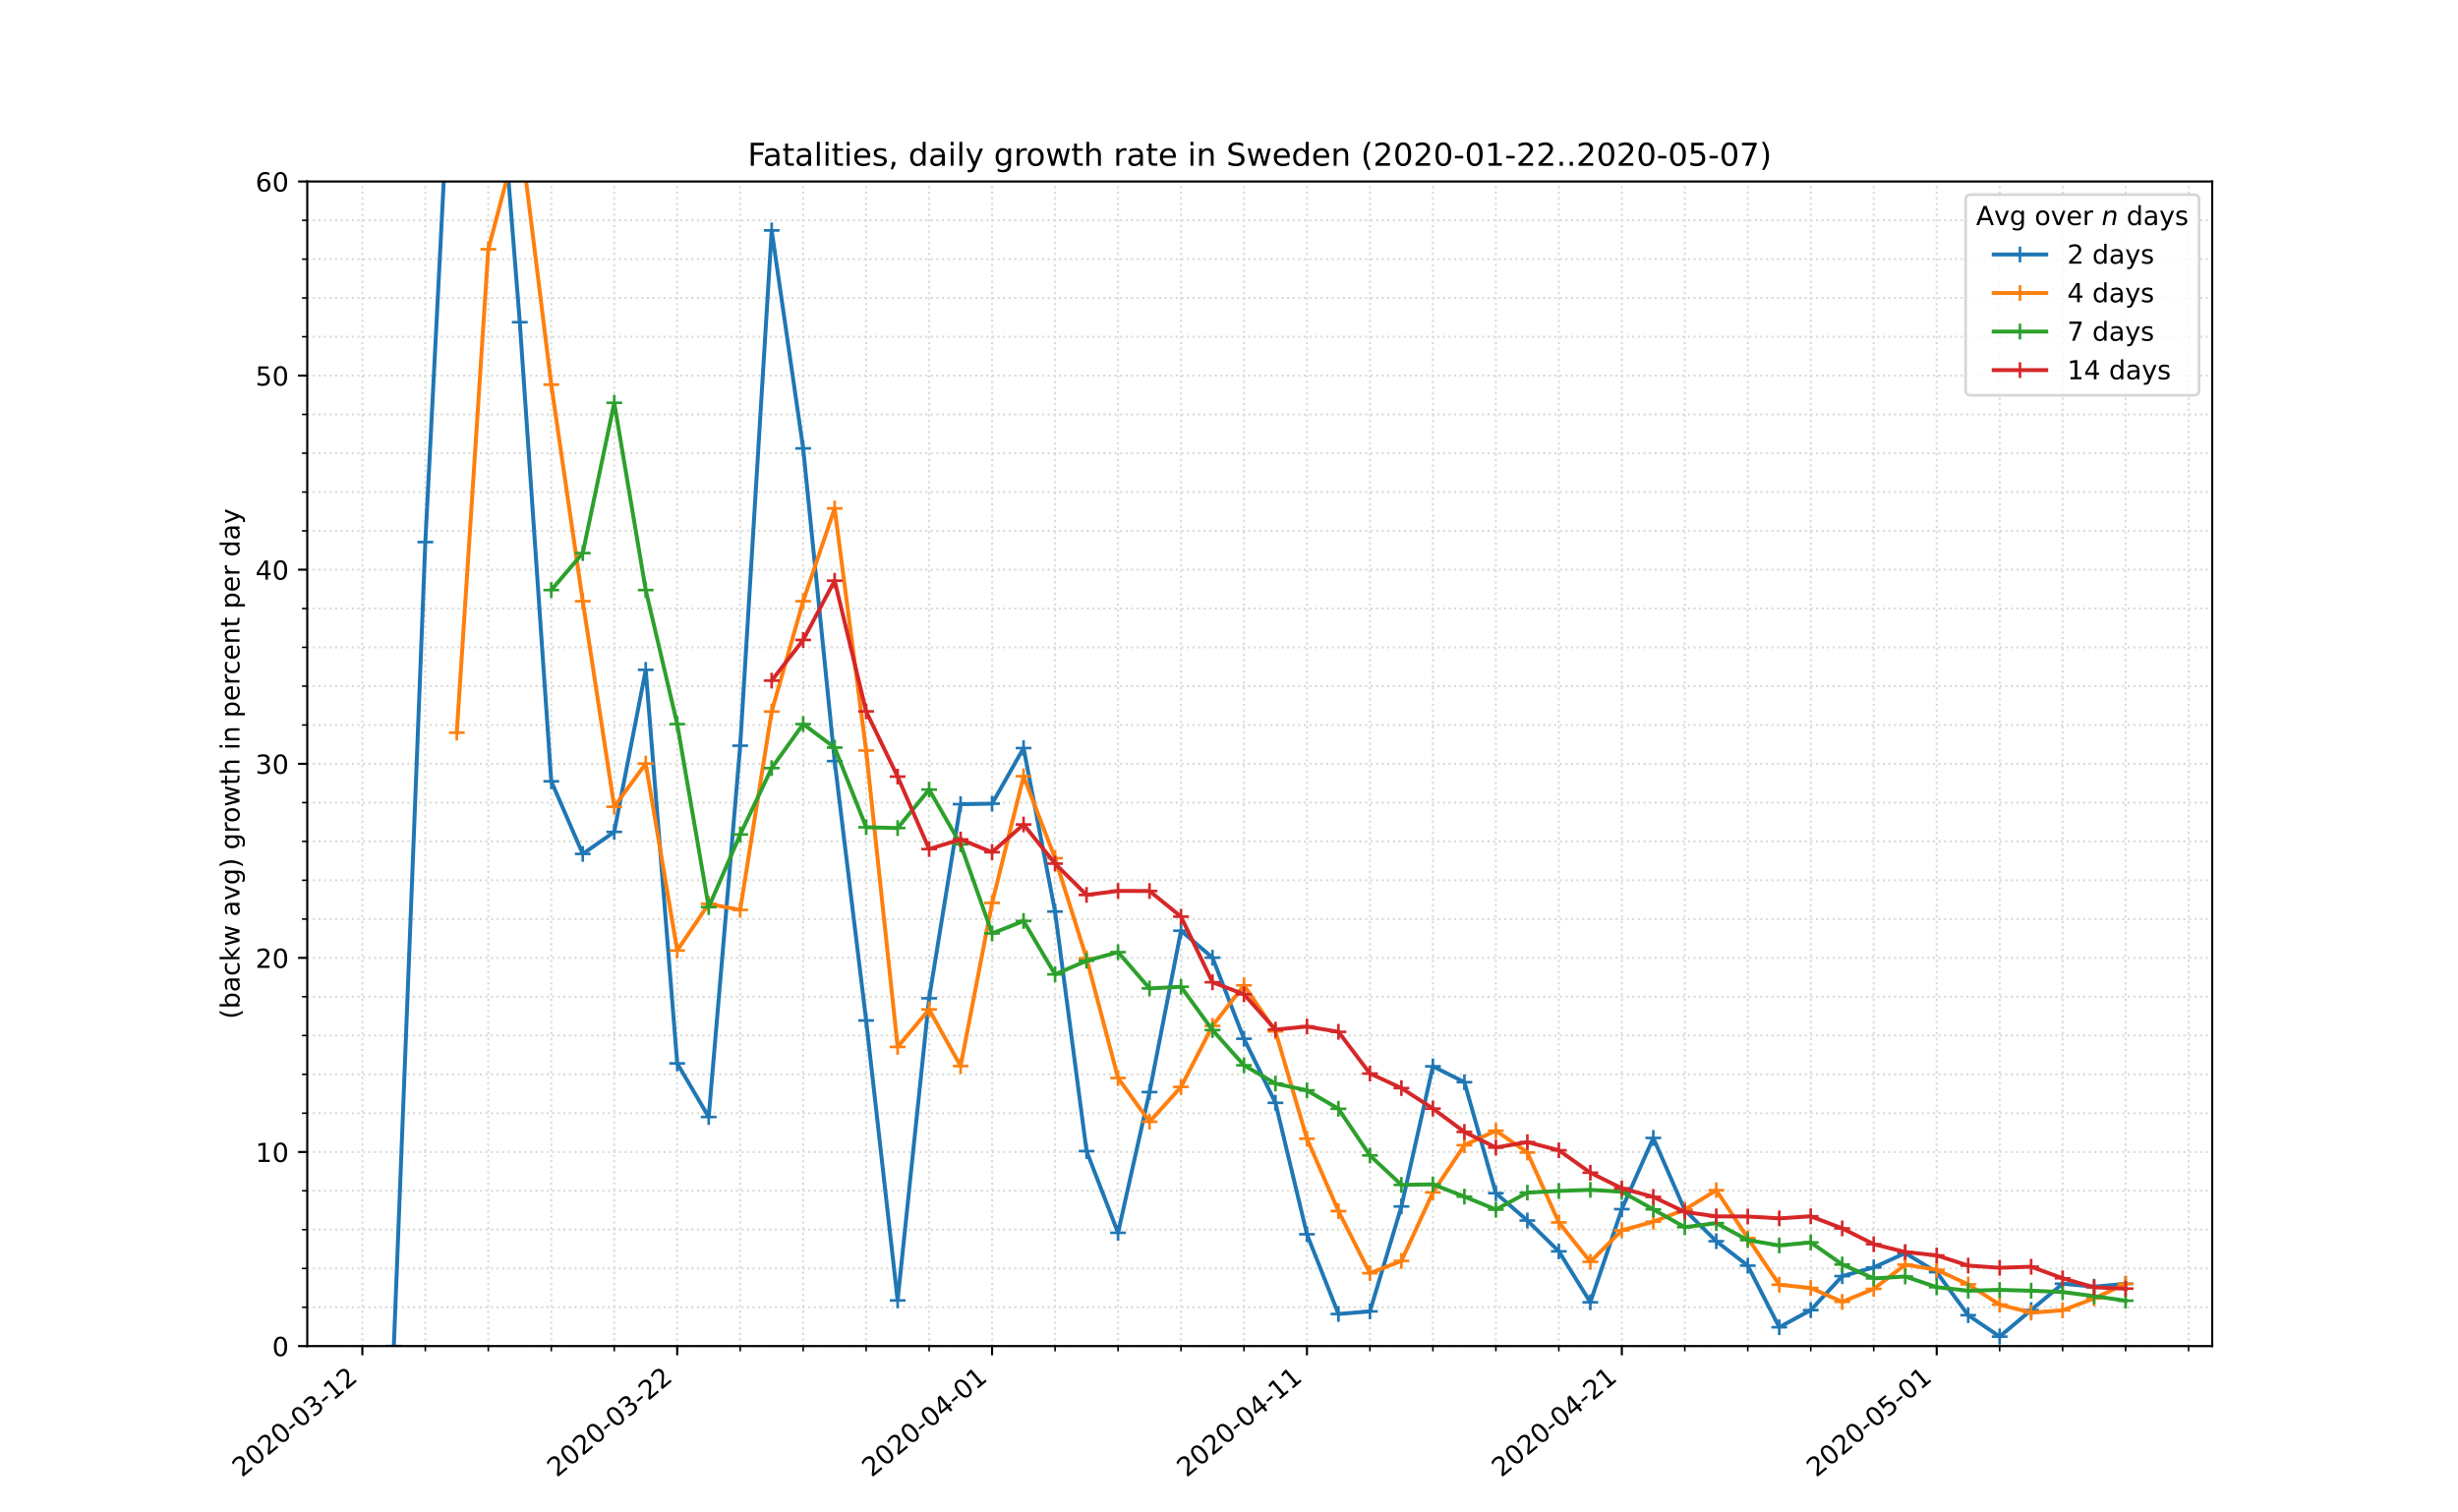 <?xml version="1.0" encoding="utf-8" standalone="no"?>
<!DOCTYPE svg PUBLIC "-//W3C//DTD SVG 1.1//EN"
  "http://www.w3.org/Graphics/SVG/1.1/DTD/svg11.dtd">
<!-- Created with matplotlib (https://matplotlib.org/) -->
<svg height="576pt" version="1.1" viewBox="0 0 936 576" width="936pt" xmlns="http://www.w3.org/2000/svg" xmlns:xlink="http://www.w3.org/1999/xlink">
 <defs>
  <style type="text/css">
*{stroke-linecap:butt;stroke-linejoin:round;}
  </style>
 </defs>
 <g id="figure_1">
  <g id="patch_1">
   <path d="M 0 576 
L 936 576 
L 936 0 
L 0 0 
z
" style="fill:#ffffff;"/>
  </g>
  <g id="axes_1">
   <g id="patch_2">
    <path d="M 117 512.64 
L 842.4 512.64 
L 842.4 69.12 
L 117 69.12 
z
" style="fill:#ffffff;"/>
   </g>
   <g id="matplotlib.axis_1">
    <g id="xtick_1">
     <g id="line2d_1">
      <path clip-path="url(#pef5befcf12)" d="M 137.983 512.64 
L 137.983 69.12 
" style="fill:none;stroke:#d8dcd6;stroke-dasharray:0.8,1.32;stroke-dashoffset:0;stroke-width:0.8;"/>
     </g>
     <g id="line2d_2">
      <defs>
       <path d="M 0 0 
L 0 3.5 
" id="mb4c99a22a8" style="stroke:#000000;stroke-width:0.8;"/>
      </defs>
      <g>
       <use style="stroke:#000000;stroke-width:0.8;" x="137.983" xlink:href="#mb4c99a22a8" y="512.64"/>
      </g>
     </g>
     <g id="text_1">
      <!-- 2020-03-12 -->
      <defs>
       <path d="M 19.188 8.297 
L 53.609 8.297 
L 53.609 0 
L 7.328 0 
L 7.328 8.297 
Q 12.938 14.109 22.625 23.891 
Q 32.328 33.688 34.812 36.531 
Q 39.547 41.844 41.422 45.531 
Q 43.312 49.219 43.312 52.781 
Q 43.312 58.594 39.234 62.25 
Q 35.156 65.922 28.609 65.922 
Q 23.969 65.922 18.812 64.312 
Q 13.672 62.703 7.812 59.422 
L 7.812 69.391 
Q 13.766 71.781 18.938 73 
Q 24.125 74.219 28.422 74.219 
Q 39.75 74.219 46.484 68.547 
Q 53.219 62.891 53.219 53.422 
Q 53.219 48.922 51.531 44.891 
Q 49.859 40.875 45.406 35.406 
Q 44.188 33.984 37.641 27.219 
Q 31.109 20.453 19.188 8.297 
z
" id="DejaVuSans-50"/>
       <path d="M 31.781 66.406 
Q 24.172 66.406 20.328 58.906 
Q 16.5 51.422 16.5 36.375 
Q 16.5 21.391 20.328 13.891 
Q 24.172 6.391 31.781 6.391 
Q 39.453 6.391 43.281 13.891 
Q 47.125 21.391 47.125 36.375 
Q 47.125 51.422 43.281 58.906 
Q 39.453 66.406 31.781 66.406 
z
M 31.781 74.219 
Q 44.047 74.219 50.516 64.516 
Q 56.984 54.828 56.984 36.375 
Q 56.984 17.969 50.516 8.266 
Q 44.047 -1.422 31.781 -1.422 
Q 19.531 -1.422 13.062 8.266 
Q 6.594 17.969 6.594 36.375 
Q 6.594 54.828 13.062 64.516 
Q 19.531 74.219 31.781 74.219 
z
" id="DejaVuSans-48"/>
       <path d="M 4.891 31.391 
L 31.203 31.391 
L 31.203 23.391 
L 4.891 23.391 
z
" id="DejaVuSans-45"/>
       <path d="M 40.578 39.312 
Q 47.656 37.797 51.625 33 
Q 55.609 28.219 55.609 21.188 
Q 55.609 10.406 48.188 4.484 
Q 40.766 -1.422 27.094 -1.422 
Q 22.516 -1.422 17.656 -0.516 
Q 12.797 0.391 7.625 2.203 
L 7.625 11.719 
Q 11.719 9.328 16.594 8.109 
Q 21.484 6.891 26.812 6.891 
Q 36.078 6.891 40.938 10.547 
Q 45.797 14.203 45.797 21.188 
Q 45.797 27.641 41.281 31.266 
Q 36.766 34.906 28.719 34.906 
L 20.219 34.906 
L 20.219 43.016 
L 29.109 43.016 
Q 36.375 43.016 40.234 45.922 
Q 44.094 48.828 44.094 54.297 
Q 44.094 59.906 40.109 62.906 
Q 36.141 65.922 28.719 65.922 
Q 24.656 65.922 20.016 65.031 
Q 15.375 64.156 9.812 62.312 
L 9.812 71.094 
Q 15.438 72.656 20.344 73.438 
Q 25.25 74.219 29.594 74.219 
Q 40.828 74.219 47.359 69.109 
Q 53.906 64.016 53.906 55.328 
Q 53.906 49.266 50.438 45.094 
Q 46.969 40.922 40.578 39.312 
z
" id="DejaVuSans-51"/>
       <path d="M 12.406 8.297 
L 28.516 8.297 
L 28.516 63.922 
L 10.984 60.406 
L 10.984 69.391 
L 28.422 72.906 
L 38.281 72.906 
L 38.281 8.297 
L 54.391 8.297 
L 54.391 0 
L 12.406 0 
z
" id="DejaVuSans-49"/>
      </defs>
      <g transform="translate(92.127 562.817)rotate(-40)scale(0.1 -0.1)">
       <use xlink:href="#DejaVuSans-50"/>
       <use x="63.623" xlink:href="#DejaVuSans-48"/>
       <use x="127.246" xlink:href="#DejaVuSans-50"/>
       <use x="190.869" xlink:href="#DejaVuSans-48"/>
       <use x="254.492" xlink:href="#DejaVuSans-45"/>
       <use x="290.576" xlink:href="#DejaVuSans-48"/>
       <use x="354.199" xlink:href="#DejaVuSans-51"/>
       <use x="417.822" xlink:href="#DejaVuSans-45"/>
       <use x="453.906" xlink:href="#DejaVuSans-49"/>
       <use x="517.529" xlink:href="#DejaVuSans-50"/>
      </g>
     </g>
    </g>
    <g id="xtick_2">
     <g id="line2d_3">
      <path clip-path="url(#pef5befcf12)" d="M 257.883 512.64 
L 257.883 69.12 
" style="fill:none;stroke:#d8dcd6;stroke-dasharray:0.8,1.32;stroke-dashoffset:0;stroke-width:0.8;"/>
     </g>
     <g id="line2d_4">
      <g>
       <use style="stroke:#000000;stroke-width:0.8;" x="257.883" xlink:href="#mb4c99a22a8" y="512.64"/>
      </g>
     </g>
     <g id="text_2">
      <!-- 2020-03-22 -->
      <g transform="translate(212.028 562.817)rotate(-40)scale(0.1 -0.1)">
       <use xlink:href="#DejaVuSans-50"/>
       <use x="63.623" xlink:href="#DejaVuSans-48"/>
       <use x="127.246" xlink:href="#DejaVuSans-50"/>
       <use x="190.869" xlink:href="#DejaVuSans-48"/>
       <use x="254.492" xlink:href="#DejaVuSans-45"/>
       <use x="290.576" xlink:href="#DejaVuSans-48"/>
       <use x="354.199" xlink:href="#DejaVuSans-51"/>
       <use x="417.822" xlink:href="#DejaVuSans-45"/>
       <use x="453.906" xlink:href="#DejaVuSans-50"/>
       <use x="517.529" xlink:href="#DejaVuSans-50"/>
      </g>
     </g>
    </g>
    <g id="xtick_3">
     <g id="line2d_5">
      <path clip-path="url(#pef5befcf12)" d="M 377.784 512.64 
L 377.784 69.12 
" style="fill:none;stroke:#d8dcd6;stroke-dasharray:0.8,1.32;stroke-dashoffset:0;stroke-width:0.8;"/>
     </g>
     <g id="line2d_6">
      <g>
       <use style="stroke:#000000;stroke-width:0.8;" x="377.784" xlink:href="#mb4c99a22a8" y="512.64"/>
      </g>
     </g>
     <g id="text_3">
      <!-- 2020-04-01 -->
      <defs>
       <path d="M 37.797 64.312 
L 12.891 25.391 
L 37.797 25.391 
z
M 35.203 72.906 
L 47.609 72.906 
L 47.609 25.391 
L 58.016 25.391 
L 58.016 17.188 
L 47.609 17.188 
L 47.609 0 
L 37.797 0 
L 37.797 17.188 
L 4.891 17.188 
L 4.891 26.703 
z
" id="DejaVuSans-52"/>
      </defs>
      <g transform="translate(331.928 562.817)rotate(-40)scale(0.1 -0.1)">
       <use xlink:href="#DejaVuSans-50"/>
       <use x="63.623" xlink:href="#DejaVuSans-48"/>
       <use x="127.246" xlink:href="#DejaVuSans-50"/>
       <use x="190.869" xlink:href="#DejaVuSans-48"/>
       <use x="254.492" xlink:href="#DejaVuSans-45"/>
       <use x="290.576" xlink:href="#DejaVuSans-48"/>
       <use x="354.199" xlink:href="#DejaVuSans-52"/>
       <use x="417.822" xlink:href="#DejaVuSans-45"/>
       <use x="453.906" xlink:href="#DejaVuSans-48"/>
       <use x="517.529" xlink:href="#DejaVuSans-49"/>
      </g>
     </g>
    </g>
    <g id="xtick_4">
     <g id="line2d_7">
      <path clip-path="url(#pef5befcf12)" d="M 497.685 512.64 
L 497.685 69.12 
" style="fill:none;stroke:#d8dcd6;stroke-dasharray:0.8,1.32;stroke-dashoffset:0;stroke-width:0.8;"/>
     </g>
     <g id="line2d_8">
      <g>
       <use style="stroke:#000000;stroke-width:0.8;" x="497.685" xlink:href="#mb4c99a22a8" y="512.64"/>
      </g>
     </g>
     <g id="text_4">
      <!-- 2020-04-11 -->
      <g transform="translate(451.829 562.817)rotate(-40)scale(0.1 -0.1)">
       <use xlink:href="#DejaVuSans-50"/>
       <use x="63.623" xlink:href="#DejaVuSans-48"/>
       <use x="127.246" xlink:href="#DejaVuSans-50"/>
       <use x="190.869" xlink:href="#DejaVuSans-48"/>
       <use x="254.492" xlink:href="#DejaVuSans-45"/>
       <use x="290.576" xlink:href="#DejaVuSans-48"/>
       <use x="354.199" xlink:href="#DejaVuSans-52"/>
       <use x="417.822" xlink:href="#DejaVuSans-45"/>
       <use x="453.906" xlink:href="#DejaVuSans-49"/>
       <use x="517.529" xlink:href="#DejaVuSans-49"/>
      </g>
     </g>
    </g>
    <g id="xtick_5">
     <g id="line2d_9">
      <path clip-path="url(#pef5befcf12)" d="M 617.586 512.64 
L 617.586 69.12 
" style="fill:none;stroke:#d8dcd6;stroke-dasharray:0.8,1.32;stroke-dashoffset:0;stroke-width:0.8;"/>
     </g>
     <g id="line2d_10">
      <g>
       <use style="stroke:#000000;stroke-width:0.8;" x="617.586" xlink:href="#mb4c99a22a8" y="512.64"/>
      </g>
     </g>
     <g id="text_5">
      <!-- 2020-04-21 -->
      <g transform="translate(571.73 562.817)rotate(-40)scale(0.1 -0.1)">
       <use xlink:href="#DejaVuSans-50"/>
       <use x="63.623" xlink:href="#DejaVuSans-48"/>
       <use x="127.246" xlink:href="#DejaVuSans-50"/>
       <use x="190.869" xlink:href="#DejaVuSans-48"/>
       <use x="254.492" xlink:href="#DejaVuSans-45"/>
       <use x="290.576" xlink:href="#DejaVuSans-48"/>
       <use x="354.199" xlink:href="#DejaVuSans-52"/>
       <use x="417.822" xlink:href="#DejaVuSans-45"/>
       <use x="453.906" xlink:href="#DejaVuSans-50"/>
       <use x="517.529" xlink:href="#DejaVuSans-49"/>
      </g>
     </g>
    </g>
    <g id="xtick_6">
     <g id="line2d_11">
      <path clip-path="url(#pef5befcf12)" d="M 737.487 512.64 
L 737.487 69.12 
" style="fill:none;stroke:#d8dcd6;stroke-dasharray:0.8,1.32;stroke-dashoffset:0;stroke-width:0.8;"/>
     </g>
     <g id="line2d_12">
      <g>
       <use style="stroke:#000000;stroke-width:0.8;" x="737.487" xlink:href="#mb4c99a22a8" y="512.64"/>
      </g>
     </g>
     <g id="text_6">
      <!-- 2020-05-01 -->
      <defs>
       <path d="M 10.797 72.906 
L 49.516 72.906 
L 49.516 64.594 
L 19.828 64.594 
L 19.828 46.734 
Q 21.969 47.469 24.109 47.828 
Q 26.266 48.188 28.422 48.188 
Q 40.625 48.188 47.75 41.5 
Q 54.891 34.812 54.891 23.391 
Q 54.891 11.625 47.562 5.094 
Q 40.234 -1.422 26.906 -1.422 
Q 22.312 -1.422 17.547 -0.641 
Q 12.797 0.141 7.719 1.703 
L 7.719 11.625 
Q 12.109 9.234 16.797 8.062 
Q 21.484 6.891 26.703 6.891 
Q 35.156 6.891 40.078 11.328 
Q 45.016 15.766 45.016 23.391 
Q 45.016 31 40.078 35.438 
Q 35.156 39.891 26.703 39.891 
Q 22.75 39.891 18.812 39.016 
Q 14.891 38.141 10.797 36.281 
z
" id="DejaVuSans-53"/>
      </defs>
      <g transform="translate(691.631 562.817)rotate(-40)scale(0.1 -0.1)">
       <use xlink:href="#DejaVuSans-50"/>
       <use x="63.623" xlink:href="#DejaVuSans-48"/>
       <use x="127.246" xlink:href="#DejaVuSans-50"/>
       <use x="190.869" xlink:href="#DejaVuSans-48"/>
       <use x="254.492" xlink:href="#DejaVuSans-45"/>
       <use x="290.576" xlink:href="#DejaVuSans-48"/>
       <use x="354.199" xlink:href="#DejaVuSans-53"/>
       <use x="417.822" xlink:href="#DejaVuSans-45"/>
       <use x="453.906" xlink:href="#DejaVuSans-48"/>
       <use x="517.529" xlink:href="#DejaVuSans-49"/>
      </g>
     </g>
    </g>
    <g id="xtick_7">
     <g id="line2d_13">
      <path clip-path="url(#pef5befcf12)" d="M 161.963 512.64 
L 161.963 69.12 
" style="fill:none;stroke:#d8dcd6;stroke-dasharray:0.8,1.32;stroke-dashoffset:0;stroke-width:0.8;"/>
     </g>
     <g id="line2d_14">
      <defs>
       <path d="M 0 0 
L 0 2 
" id="m0ef44a2796" style="stroke:#000000;stroke-width:0.6;"/>
      </defs>
      <g>
       <use style="stroke:#000000;stroke-width:0.6;" x="161.963" xlink:href="#m0ef44a2796" y="512.64"/>
      </g>
     </g>
    </g>
    <g id="xtick_8">
     <g id="line2d_15">
      <path clip-path="url(#pef5befcf12)" d="M 185.943 512.64 
L 185.943 69.12 
" style="fill:none;stroke:#d8dcd6;stroke-dasharray:0.8,1.32;stroke-dashoffset:0;stroke-width:0.8;"/>
     </g>
     <g id="line2d_16">
      <g>
       <use style="stroke:#000000;stroke-width:0.6;" x="185.943" xlink:href="#m0ef44a2796" y="512.64"/>
      </g>
     </g>
    </g>
    <g id="xtick_9">
     <g id="line2d_17">
      <path clip-path="url(#pef5befcf12)" d="M 209.923 512.64 
L 209.923 69.12 
" style="fill:none;stroke:#d8dcd6;stroke-dasharray:0.8,1.32;stroke-dashoffset:0;stroke-width:0.8;"/>
     </g>
     <g id="line2d_18">
      <g>
       <use style="stroke:#000000;stroke-width:0.6;" x="209.923" xlink:href="#m0ef44a2796" y="512.64"/>
      </g>
     </g>
    </g>
    <g id="xtick_10">
     <g id="line2d_19">
      <path clip-path="url(#pef5befcf12)" d="M 233.903 512.64 
L 233.903 69.12 
" style="fill:none;stroke:#d8dcd6;stroke-dasharray:0.8,1.32;stroke-dashoffset:0;stroke-width:0.8;"/>
     </g>
     <g id="line2d_20">
      <g>
       <use style="stroke:#000000;stroke-width:0.6;" x="233.903" xlink:href="#m0ef44a2796" y="512.64"/>
      </g>
     </g>
    </g>
    <g id="xtick_11">
     <g id="line2d_21">
      <path clip-path="url(#pef5befcf12)" d="M 281.864 512.64 
L 281.864 69.12 
" style="fill:none;stroke:#d8dcd6;stroke-dasharray:0.8,1.32;stroke-dashoffset:0;stroke-width:0.8;"/>
     </g>
     <g id="line2d_22">
      <g>
       <use style="stroke:#000000;stroke-width:0.6;" x="281.864" xlink:href="#m0ef44a2796" y="512.64"/>
      </g>
     </g>
    </g>
    <g id="xtick_12">
     <g id="line2d_23">
      <path clip-path="url(#pef5befcf12)" d="M 305.844 512.64 
L 305.844 69.12 
" style="fill:none;stroke:#d8dcd6;stroke-dasharray:0.8,1.32;stroke-dashoffset:0;stroke-width:0.8;"/>
     </g>
     <g id="line2d_24">
      <g>
       <use style="stroke:#000000;stroke-width:0.6;" x="305.844" xlink:href="#m0ef44a2796" y="512.64"/>
      </g>
     </g>
    </g>
    <g id="xtick_13">
     <g id="line2d_25">
      <path clip-path="url(#pef5befcf12)" d="M 329.824 512.64 
L 329.824 69.12 
" style="fill:none;stroke:#d8dcd6;stroke-dasharray:0.8,1.32;stroke-dashoffset:0;stroke-width:0.8;"/>
     </g>
     <g id="line2d_26">
      <g>
       <use style="stroke:#000000;stroke-width:0.6;" x="329.824" xlink:href="#m0ef44a2796" y="512.64"/>
      </g>
     </g>
    </g>
    <g id="xtick_14">
     <g id="line2d_27">
      <path clip-path="url(#pef5befcf12)" d="M 353.804 512.64 
L 353.804 69.12 
" style="fill:none;stroke:#d8dcd6;stroke-dasharray:0.8,1.32;stroke-dashoffset:0;stroke-width:0.8;"/>
     </g>
     <g id="line2d_28">
      <g>
       <use style="stroke:#000000;stroke-width:0.6;" x="353.804" xlink:href="#m0ef44a2796" y="512.64"/>
      </g>
     </g>
    </g>
    <g id="xtick_15">
     <g id="line2d_29">
      <path clip-path="url(#pef5befcf12)" d="M 401.764 512.64 
L 401.764 69.12 
" style="fill:none;stroke:#d8dcd6;stroke-dasharray:0.8,1.32;stroke-dashoffset:0;stroke-width:0.8;"/>
     </g>
     <g id="line2d_30">
      <g>
       <use style="stroke:#000000;stroke-width:0.6;" x="401.764" xlink:href="#m0ef44a2796" y="512.64"/>
      </g>
     </g>
    </g>
    <g id="xtick_16">
     <g id="line2d_31">
      <path clip-path="url(#pef5befcf12)" d="M 425.745 512.64 
L 425.745 69.12 
" style="fill:none;stroke:#d8dcd6;stroke-dasharray:0.8,1.32;stroke-dashoffset:0;stroke-width:0.8;"/>
     </g>
     <g id="line2d_32">
      <g>
       <use style="stroke:#000000;stroke-width:0.6;" x="425.745" xlink:href="#m0ef44a2796" y="512.64"/>
      </g>
     </g>
    </g>
    <g id="xtick_17">
     <g id="line2d_33">
      <path clip-path="url(#pef5befcf12)" d="M 449.725 512.64 
L 449.725 69.12 
" style="fill:none;stroke:#d8dcd6;stroke-dasharray:0.8,1.32;stroke-dashoffset:0;stroke-width:0.8;"/>
     </g>
     <g id="line2d_34">
      <g>
       <use style="stroke:#000000;stroke-width:0.6;" x="449.725" xlink:href="#m0ef44a2796" y="512.64"/>
      </g>
     </g>
    </g>
    <g id="xtick_18">
     <g id="line2d_35">
      <path clip-path="url(#pef5befcf12)" d="M 473.705 512.64 
L 473.705 69.12 
" style="fill:none;stroke:#d8dcd6;stroke-dasharray:0.8,1.32;stroke-dashoffset:0;stroke-width:0.8;"/>
     </g>
     <g id="line2d_36">
      <g>
       <use style="stroke:#000000;stroke-width:0.6;" x="473.705" xlink:href="#m0ef44a2796" y="512.64"/>
      </g>
     </g>
    </g>
    <g id="xtick_19">
     <g id="line2d_37">
      <path clip-path="url(#pef5befcf12)" d="M 521.665 512.64 
L 521.665 69.12 
" style="fill:none;stroke:#d8dcd6;stroke-dasharray:0.8,1.32;stroke-dashoffset:0;stroke-width:0.8;"/>
     </g>
     <g id="line2d_38">
      <g>
       <use style="stroke:#000000;stroke-width:0.6;" x="521.665" xlink:href="#m0ef44a2796" y="512.64"/>
      </g>
     </g>
    </g>
    <g id="xtick_20">
     <g id="line2d_39">
      <path clip-path="url(#pef5befcf12)" d="M 545.645 512.64 
L 545.645 69.12 
" style="fill:none;stroke:#d8dcd6;stroke-dasharray:0.8,1.32;stroke-dashoffset:0;stroke-width:0.8;"/>
     </g>
     <g id="line2d_40">
      <g>
       <use style="stroke:#000000;stroke-width:0.6;" x="545.645" xlink:href="#m0ef44a2796" y="512.64"/>
      </g>
     </g>
    </g>
    <g id="xtick_21">
     <g id="line2d_41">
      <path clip-path="url(#pef5befcf12)" d="M 569.626 512.64 
L 569.626 69.12 
" style="fill:none;stroke:#d8dcd6;stroke-dasharray:0.8,1.32;stroke-dashoffset:0;stroke-width:0.8;"/>
     </g>
     <g id="line2d_42">
      <g>
       <use style="stroke:#000000;stroke-width:0.6;" x="569.626" xlink:href="#m0ef44a2796" y="512.64"/>
      </g>
     </g>
    </g>
    <g id="xtick_22">
     <g id="line2d_43">
      <path clip-path="url(#pef5befcf12)" d="M 593.606 512.64 
L 593.606 69.12 
" style="fill:none;stroke:#d8dcd6;stroke-dasharray:0.8,1.32;stroke-dashoffset:0;stroke-width:0.8;"/>
     </g>
     <g id="line2d_44">
      <g>
       <use style="stroke:#000000;stroke-width:0.6;" x="593.606" xlink:href="#m0ef44a2796" y="512.64"/>
      </g>
     </g>
    </g>
    <g id="xtick_23">
     <g id="line2d_45">
      <path clip-path="url(#pef5befcf12)" d="M 641.566 512.64 
L 641.566 69.12 
" style="fill:none;stroke:#d8dcd6;stroke-dasharray:0.8,1.32;stroke-dashoffset:0;stroke-width:0.8;"/>
     </g>
     <g id="line2d_46">
      <g>
       <use style="stroke:#000000;stroke-width:0.6;" x="641.566" xlink:href="#m0ef44a2796" y="512.64"/>
      </g>
     </g>
    </g>
    <g id="xtick_24">
     <g id="line2d_47">
      <path clip-path="url(#pef5befcf12)" d="M 665.546 512.64 
L 665.546 69.12 
" style="fill:none;stroke:#d8dcd6;stroke-dasharray:0.8,1.32;stroke-dashoffset:0;stroke-width:0.8;"/>
     </g>
     <g id="line2d_48">
      <g>
       <use style="stroke:#000000;stroke-width:0.6;" x="665.546" xlink:href="#m0ef44a2796" y="512.64"/>
      </g>
     </g>
    </g>
    <g id="xtick_25">
     <g id="line2d_49">
      <path clip-path="url(#pef5befcf12)" d="M 689.526 512.64 
L 689.526 69.12 
" style="fill:none;stroke:#d8dcd6;stroke-dasharray:0.8,1.32;stroke-dashoffset:0;stroke-width:0.8;"/>
     </g>
     <g id="line2d_50">
      <g>
       <use style="stroke:#000000;stroke-width:0.6;" x="689.526" xlink:href="#m0ef44a2796" y="512.64"/>
      </g>
     </g>
    </g>
    <g id="xtick_26">
     <g id="line2d_51">
      <path clip-path="url(#pef5befcf12)" d="M 713.507 512.64 
L 713.507 69.12 
" style="fill:none;stroke:#d8dcd6;stroke-dasharray:0.8,1.32;stroke-dashoffset:0;stroke-width:0.8;"/>
     </g>
     <g id="line2d_52">
      <g>
       <use style="stroke:#000000;stroke-width:0.6;" x="713.507" xlink:href="#m0ef44a2796" y="512.64"/>
      </g>
     </g>
    </g>
    <g id="xtick_27">
     <g id="line2d_53">
      <path clip-path="url(#pef5befcf12)" d="M 761.467 512.64 
L 761.467 69.12 
" style="fill:none;stroke:#d8dcd6;stroke-dasharray:0.8,1.32;stroke-dashoffset:0;stroke-width:0.8;"/>
     </g>
     <g id="line2d_54">
      <g>
       <use style="stroke:#000000;stroke-width:0.6;" x="761.467" xlink:href="#m0ef44a2796" y="512.64"/>
      </g>
     </g>
    </g>
    <g id="xtick_28">
     <g id="line2d_55">
      <path clip-path="url(#pef5befcf12)" d="M 785.447 512.64 
L 785.447 69.12 
" style="fill:none;stroke:#d8dcd6;stroke-dasharray:0.8,1.32;stroke-dashoffset:0;stroke-width:0.8;"/>
     </g>
     <g id="line2d_56">
      <g>
       <use style="stroke:#000000;stroke-width:0.6;" x="785.447" xlink:href="#m0ef44a2796" y="512.64"/>
      </g>
     </g>
    </g>
    <g id="xtick_29">
     <g id="line2d_57">
      <path clip-path="url(#pef5befcf12)" d="M 809.427 512.64 
L 809.427 69.12 
" style="fill:none;stroke:#d8dcd6;stroke-dasharray:0.8,1.32;stroke-dashoffset:0;stroke-width:0.8;"/>
     </g>
     <g id="line2d_58">
      <g>
       <use style="stroke:#000000;stroke-width:0.6;" x="809.427" xlink:href="#m0ef44a2796" y="512.64"/>
      </g>
     </g>
    </g>
    <g id="xtick_30">
     <g id="line2d_59">
      <path clip-path="url(#pef5befcf12)" d="M 833.407 512.64 
L 833.407 69.12 
" style="fill:none;stroke:#d8dcd6;stroke-dasharray:0.8,1.32;stroke-dashoffset:0;stroke-width:0.8;"/>
     </g>
     <g id="line2d_60">
      <g>
       <use style="stroke:#000000;stroke-width:0.6;" x="833.407" xlink:href="#m0ef44a2796" y="512.64"/>
      </g>
     </g>
    </g>
   </g>
   <g id="matplotlib.axis_2">
    <g id="ytick_1">
     <g id="line2d_61">
      <path clip-path="url(#pef5befcf12)" d="M 117 512.64 
L 842.4 512.64 
" style="fill:none;stroke:#d8dcd6;stroke-dasharray:0.8,1.32;stroke-dashoffset:0;stroke-width:0.8;"/>
     </g>
     <g id="line2d_62">
      <defs>
       <path d="M 0 0 
L -3.5 0 
" id="m632a85cce2" style="stroke:#000000;stroke-width:0.8;"/>
      </defs>
      <g>
       <use style="stroke:#000000;stroke-width:0.8;" x="117" xlink:href="#m632a85cce2" y="512.64"/>
      </g>
     </g>
     <g id="text_7">
      <!-- 0 -->
      <g transform="translate(103.638 516.439)scale(0.1 -0.1)">
       <use xlink:href="#DejaVuSans-48"/>
      </g>
     </g>
    </g>
    <g id="ytick_2">
     <g id="line2d_63">
      <path clip-path="url(#pef5befcf12)" d="M 117 438.72 
L 842.4 438.72 
" style="fill:none;stroke:#d8dcd6;stroke-dasharray:0.8,1.32;stroke-dashoffset:0;stroke-width:0.8;"/>
     </g>
     <g id="line2d_64">
      <g>
       <use style="stroke:#000000;stroke-width:0.8;" x="117" xlink:href="#m632a85cce2" y="438.72"/>
      </g>
     </g>
     <g id="text_8">
      <!-- 10 -->
      <g transform="translate(97.275 442.519)scale(0.1 -0.1)">
       <use xlink:href="#DejaVuSans-49"/>
       <use x="63.623" xlink:href="#DejaVuSans-48"/>
      </g>
     </g>
    </g>
    <g id="ytick_3">
     <g id="line2d_65">
      <path clip-path="url(#pef5befcf12)" d="M 117 364.8 
L 842.4 364.8 
" style="fill:none;stroke:#d8dcd6;stroke-dasharray:0.8,1.32;stroke-dashoffset:0;stroke-width:0.8;"/>
     </g>
     <g id="line2d_66">
      <g>
       <use style="stroke:#000000;stroke-width:0.8;" x="117" xlink:href="#m632a85cce2" y="364.8"/>
      </g>
     </g>
     <g id="text_9">
      <!-- 20 -->
      <g transform="translate(97.275 368.599)scale(0.1 -0.1)">
       <use xlink:href="#DejaVuSans-50"/>
       <use x="63.623" xlink:href="#DejaVuSans-48"/>
      </g>
     </g>
    </g>
    <g id="ytick_4">
     <g id="line2d_67">
      <path clip-path="url(#pef5befcf12)" d="M 117 290.88 
L 842.4 290.88 
" style="fill:none;stroke:#d8dcd6;stroke-dasharray:0.8,1.32;stroke-dashoffset:0;stroke-width:0.8;"/>
     </g>
     <g id="line2d_68">
      <g>
       <use style="stroke:#000000;stroke-width:0.8;" x="117" xlink:href="#m632a85cce2" y="290.88"/>
      </g>
     </g>
     <g id="text_10">
      <!-- 30 -->
      <g transform="translate(97.275 294.679)scale(0.1 -0.1)">
       <use xlink:href="#DejaVuSans-51"/>
       <use x="63.623" xlink:href="#DejaVuSans-48"/>
      </g>
     </g>
    </g>
    <g id="ytick_5">
     <g id="line2d_69">
      <path clip-path="url(#pef5befcf12)" d="M 117 216.96 
L 842.4 216.96 
" style="fill:none;stroke:#d8dcd6;stroke-dasharray:0.8,1.32;stroke-dashoffset:0;stroke-width:0.8;"/>
     </g>
     <g id="line2d_70">
      <g>
       <use style="stroke:#000000;stroke-width:0.8;" x="117" xlink:href="#m632a85cce2" y="216.96"/>
      </g>
     </g>
     <g id="text_11">
      <!-- 40 -->
      <g transform="translate(97.275 220.759)scale(0.1 -0.1)">
       <use xlink:href="#DejaVuSans-52"/>
       <use x="63.623" xlink:href="#DejaVuSans-48"/>
      </g>
     </g>
    </g>
    <g id="ytick_6">
     <g id="line2d_71">
      <path clip-path="url(#pef5befcf12)" d="M 117 143.04 
L 842.4 143.04 
" style="fill:none;stroke:#d8dcd6;stroke-dasharray:0.8,1.32;stroke-dashoffset:0;stroke-width:0.8;"/>
     </g>
     <g id="line2d_72">
      <g>
       <use style="stroke:#000000;stroke-width:0.8;" x="117" xlink:href="#m632a85cce2" y="143.04"/>
      </g>
     </g>
     <g id="text_12">
      <!-- 50 -->
      <g transform="translate(97.275 146.839)scale(0.1 -0.1)">
       <use xlink:href="#DejaVuSans-53"/>
       <use x="63.623" xlink:href="#DejaVuSans-48"/>
      </g>
     </g>
    </g>
    <g id="ytick_7">
     <g id="line2d_73">
      <path clip-path="url(#pef5befcf12)" d="M 117 69.12 
L 842.4 69.12 
" style="fill:none;stroke:#d8dcd6;stroke-dasharray:0.8,1.32;stroke-dashoffset:0;stroke-width:0.8;"/>
     </g>
     <g id="line2d_74">
      <g>
       <use style="stroke:#000000;stroke-width:0.8;" x="117" xlink:href="#m632a85cce2" y="69.12"/>
      </g>
     </g>
     <g id="text_13">
      <!-- 60 -->
      <defs>
       <path d="M 33.016 40.375 
Q 26.375 40.375 22.484 35.828 
Q 18.609 31.297 18.609 23.391 
Q 18.609 15.531 22.484 10.953 
Q 26.375 6.391 33.016 6.391 
Q 39.656 6.391 43.531 10.953 
Q 47.406 15.531 47.406 23.391 
Q 47.406 31.297 43.531 35.828 
Q 39.656 40.375 33.016 40.375 
z
M 52.594 71.297 
L 52.594 62.312 
Q 48.875 64.062 45.094 64.984 
Q 41.312 65.922 37.594 65.922 
Q 27.828 65.922 22.672 59.328 
Q 17.531 52.734 16.797 39.406 
Q 19.672 43.656 24.016 45.922 
Q 28.375 48.188 33.594 48.188 
Q 44.578 48.188 50.953 41.516 
Q 57.328 34.859 57.328 23.391 
Q 57.328 12.156 50.688 5.359 
Q 44.047 -1.422 33.016 -1.422 
Q 20.359 -1.422 13.672 8.266 
Q 6.984 17.969 6.984 36.375 
Q 6.984 53.656 15.188 63.938 
Q 23.391 74.219 37.203 74.219 
Q 40.922 74.219 44.703 73.484 
Q 48.484 72.75 52.594 71.297 
z
" id="DejaVuSans-54"/>
      </defs>
      <g transform="translate(97.275 72.919)scale(0.1 -0.1)">
       <use xlink:href="#DejaVuSans-54"/>
       <use x="63.623" xlink:href="#DejaVuSans-48"/>
      </g>
     </g>
    </g>
    <g id="ytick_8">
     <g id="line2d_75">
      <path clip-path="url(#pef5befcf12)" d="M 117 497.856 
L 842.4 497.856 
" style="fill:none;stroke:#d8dcd6;stroke-dasharray:0.8,1.32;stroke-dashoffset:0;stroke-width:0.8;"/>
     </g>
     <g id="line2d_76">
      <defs>
       <path d="M 0 0 
L -2 0 
" id="me8b30a42c1" style="stroke:#000000;stroke-width:0.6;"/>
      </defs>
      <g>
       <use style="stroke:#000000;stroke-width:0.6;" x="117" xlink:href="#me8b30a42c1" y="497.856"/>
      </g>
     </g>
    </g>
    <g id="ytick_9">
     <g id="line2d_77">
      <path clip-path="url(#pef5befcf12)" d="M 117 483.072 
L 842.4 483.072 
" style="fill:none;stroke:#d8dcd6;stroke-dasharray:0.8,1.32;stroke-dashoffset:0;stroke-width:0.8;"/>
     </g>
     <g id="line2d_78">
      <g>
       <use style="stroke:#000000;stroke-width:0.6;" x="117" xlink:href="#me8b30a42c1" y="483.072"/>
      </g>
     </g>
    </g>
    <g id="ytick_10">
     <g id="line2d_79">
      <path clip-path="url(#pef5befcf12)" d="M 117 468.288 
L 842.4 468.288 
" style="fill:none;stroke:#d8dcd6;stroke-dasharray:0.8,1.32;stroke-dashoffset:0;stroke-width:0.8;"/>
     </g>
     <g id="line2d_80">
      <g>
       <use style="stroke:#000000;stroke-width:0.6;" x="117" xlink:href="#me8b30a42c1" y="468.288"/>
      </g>
     </g>
    </g>
    <g id="ytick_11">
     <g id="line2d_81">
      <path clip-path="url(#pef5befcf12)" d="M 117 453.504 
L 842.4 453.504 
" style="fill:none;stroke:#d8dcd6;stroke-dasharray:0.8,1.32;stroke-dashoffset:0;stroke-width:0.8;"/>
     </g>
     <g id="line2d_82">
      <g>
       <use style="stroke:#000000;stroke-width:0.6;" x="117" xlink:href="#me8b30a42c1" y="453.504"/>
      </g>
     </g>
    </g>
    <g id="ytick_12">
     <g id="line2d_83">
      <path clip-path="url(#pef5befcf12)" d="M 117 423.936 
L 842.4 423.936 
" style="fill:none;stroke:#d8dcd6;stroke-dasharray:0.8,1.32;stroke-dashoffset:0;stroke-width:0.8;"/>
     </g>
     <g id="line2d_84">
      <g>
       <use style="stroke:#000000;stroke-width:0.6;" x="117" xlink:href="#me8b30a42c1" y="423.936"/>
      </g>
     </g>
    </g>
    <g id="ytick_13">
     <g id="line2d_85">
      <path clip-path="url(#pef5befcf12)" d="M 117 409.152 
L 842.4 409.152 
" style="fill:none;stroke:#d8dcd6;stroke-dasharray:0.8,1.32;stroke-dashoffset:0;stroke-width:0.8;"/>
     </g>
     <g id="line2d_86">
      <g>
       <use style="stroke:#000000;stroke-width:0.6;" x="117" xlink:href="#me8b30a42c1" y="409.152"/>
      </g>
     </g>
    </g>
    <g id="ytick_14">
     <g id="line2d_87">
      <path clip-path="url(#pef5befcf12)" d="M 117 394.368 
L 842.4 394.368 
" style="fill:none;stroke:#d8dcd6;stroke-dasharray:0.8,1.32;stroke-dashoffset:0;stroke-width:0.8;"/>
     </g>
     <g id="line2d_88">
      <g>
       <use style="stroke:#000000;stroke-width:0.6;" x="117" xlink:href="#me8b30a42c1" y="394.368"/>
      </g>
     </g>
    </g>
    <g id="ytick_15">
     <g id="line2d_89">
      <path clip-path="url(#pef5befcf12)" d="M 117 379.584 
L 842.4 379.584 
" style="fill:none;stroke:#d8dcd6;stroke-dasharray:0.8,1.32;stroke-dashoffset:0;stroke-width:0.8;"/>
     </g>
     <g id="line2d_90">
      <g>
       <use style="stroke:#000000;stroke-width:0.6;" x="117" xlink:href="#me8b30a42c1" y="379.584"/>
      </g>
     </g>
    </g>
    <g id="ytick_16">
     <g id="line2d_91">
      <path clip-path="url(#pef5befcf12)" d="M 117 350.016 
L 842.4 350.016 
" style="fill:none;stroke:#d8dcd6;stroke-dasharray:0.8,1.32;stroke-dashoffset:0;stroke-width:0.8;"/>
     </g>
     <g id="line2d_92">
      <g>
       <use style="stroke:#000000;stroke-width:0.6;" x="117" xlink:href="#me8b30a42c1" y="350.016"/>
      </g>
     </g>
    </g>
    <g id="ytick_17">
     <g id="line2d_93">
      <path clip-path="url(#pef5befcf12)" d="M 117 335.232 
L 842.4 335.232 
" style="fill:none;stroke:#d8dcd6;stroke-dasharray:0.8,1.32;stroke-dashoffset:0;stroke-width:0.8;"/>
     </g>
     <g id="line2d_94">
      <g>
       <use style="stroke:#000000;stroke-width:0.6;" x="117" xlink:href="#me8b30a42c1" y="335.232"/>
      </g>
     </g>
    </g>
    <g id="ytick_18">
     <g id="line2d_95">
      <path clip-path="url(#pef5befcf12)" d="M 117 320.448 
L 842.4 320.448 
" style="fill:none;stroke:#d8dcd6;stroke-dasharray:0.8,1.32;stroke-dashoffset:0;stroke-width:0.8;"/>
     </g>
     <g id="line2d_96">
      <g>
       <use style="stroke:#000000;stroke-width:0.6;" x="117" xlink:href="#me8b30a42c1" y="320.448"/>
      </g>
     </g>
    </g>
    <g id="ytick_19">
     <g id="line2d_97">
      <path clip-path="url(#pef5befcf12)" d="M 117 305.664 
L 842.4 305.664 
" style="fill:none;stroke:#d8dcd6;stroke-dasharray:0.8,1.32;stroke-dashoffset:0;stroke-width:0.8;"/>
     </g>
     <g id="line2d_98">
      <g>
       <use style="stroke:#000000;stroke-width:0.6;" x="117" xlink:href="#me8b30a42c1" y="305.664"/>
      </g>
     </g>
    </g>
    <g id="ytick_20">
     <g id="line2d_99">
      <path clip-path="url(#pef5befcf12)" d="M 117 276.096 
L 842.4 276.096 
" style="fill:none;stroke:#d8dcd6;stroke-dasharray:0.8,1.32;stroke-dashoffset:0;stroke-width:0.8;"/>
     </g>
     <g id="line2d_100">
      <g>
       <use style="stroke:#000000;stroke-width:0.6;" x="117" xlink:href="#me8b30a42c1" y="276.096"/>
      </g>
     </g>
    </g>
    <g id="ytick_21">
     <g id="line2d_101">
      <path clip-path="url(#pef5befcf12)" d="M 117 261.312 
L 842.4 261.312 
" style="fill:none;stroke:#d8dcd6;stroke-dasharray:0.8,1.32;stroke-dashoffset:0;stroke-width:0.8;"/>
     </g>
     <g id="line2d_102">
      <g>
       <use style="stroke:#000000;stroke-width:0.6;" x="117" xlink:href="#me8b30a42c1" y="261.312"/>
      </g>
     </g>
    </g>
    <g id="ytick_22">
     <g id="line2d_103">
      <path clip-path="url(#pef5befcf12)" d="M 117 246.528 
L 842.4 246.528 
" style="fill:none;stroke:#d8dcd6;stroke-dasharray:0.8,1.32;stroke-dashoffset:0;stroke-width:0.8;"/>
     </g>
     <g id="line2d_104">
      <g>
       <use style="stroke:#000000;stroke-width:0.6;" x="117" xlink:href="#me8b30a42c1" y="246.528"/>
      </g>
     </g>
    </g>
    <g id="ytick_23">
     <g id="line2d_105">
      <path clip-path="url(#pef5befcf12)" d="M 117 231.744 
L 842.4 231.744 
" style="fill:none;stroke:#d8dcd6;stroke-dasharray:0.8,1.32;stroke-dashoffset:0;stroke-width:0.8;"/>
     </g>
     <g id="line2d_106">
      <g>
       <use style="stroke:#000000;stroke-width:0.6;" x="117" xlink:href="#me8b30a42c1" y="231.744"/>
      </g>
     </g>
    </g>
    <g id="ytick_24">
     <g id="line2d_107">
      <path clip-path="url(#pef5befcf12)" d="M 117 202.176 
L 842.4 202.176 
" style="fill:none;stroke:#d8dcd6;stroke-dasharray:0.8,1.32;stroke-dashoffset:0;stroke-width:0.8;"/>
     </g>
     <g id="line2d_108">
      <g>
       <use style="stroke:#000000;stroke-width:0.6;" x="117" xlink:href="#me8b30a42c1" y="202.176"/>
      </g>
     </g>
    </g>
    <g id="ytick_25">
     <g id="line2d_109">
      <path clip-path="url(#pef5befcf12)" d="M 117 187.392 
L 842.4 187.392 
" style="fill:none;stroke:#d8dcd6;stroke-dasharray:0.8,1.32;stroke-dashoffset:0;stroke-width:0.8;"/>
     </g>
     <g id="line2d_110">
      <g>
       <use style="stroke:#000000;stroke-width:0.6;" x="117" xlink:href="#me8b30a42c1" y="187.392"/>
      </g>
     </g>
    </g>
    <g id="ytick_26">
     <g id="line2d_111">
      <path clip-path="url(#pef5befcf12)" d="M 117 172.608 
L 842.4 172.608 
" style="fill:none;stroke:#d8dcd6;stroke-dasharray:0.8,1.32;stroke-dashoffset:0;stroke-width:0.8;"/>
     </g>
     <g id="line2d_112">
      <g>
       <use style="stroke:#000000;stroke-width:0.6;" x="117" xlink:href="#me8b30a42c1" y="172.608"/>
      </g>
     </g>
    </g>
    <g id="ytick_27">
     <g id="line2d_113">
      <path clip-path="url(#pef5befcf12)" d="M 117 157.824 
L 842.4 157.824 
" style="fill:none;stroke:#d8dcd6;stroke-dasharray:0.8,1.32;stroke-dashoffset:0;stroke-width:0.8;"/>
     </g>
     <g id="line2d_114">
      <g>
       <use style="stroke:#000000;stroke-width:0.6;" x="117" xlink:href="#me8b30a42c1" y="157.824"/>
      </g>
     </g>
    </g>
    <g id="ytick_28">
     <g id="line2d_115">
      <path clip-path="url(#pef5befcf12)" d="M 117 128.256 
L 842.4 128.256 
" style="fill:none;stroke:#d8dcd6;stroke-dasharray:0.8,1.32;stroke-dashoffset:0;stroke-width:0.8;"/>
     </g>
     <g id="line2d_116">
      <g>
       <use style="stroke:#000000;stroke-width:0.6;" x="117" xlink:href="#me8b30a42c1" y="128.256"/>
      </g>
     </g>
    </g>
    <g id="ytick_29">
     <g id="line2d_117">
      <path clip-path="url(#pef5befcf12)" d="M 117 113.472 
L 842.4 113.472 
" style="fill:none;stroke:#d8dcd6;stroke-dasharray:0.8,1.32;stroke-dashoffset:0;stroke-width:0.8;"/>
     </g>
     <g id="line2d_118">
      <g>
       <use style="stroke:#000000;stroke-width:0.6;" x="117" xlink:href="#me8b30a42c1" y="113.472"/>
      </g>
     </g>
    </g>
    <g id="ytick_30">
     <g id="line2d_119">
      <path clip-path="url(#pef5befcf12)" d="M 117 98.688 
L 842.4 98.688 
" style="fill:none;stroke:#d8dcd6;stroke-dasharray:0.8,1.32;stroke-dashoffset:0;stroke-width:0.8;"/>
     </g>
     <g id="line2d_120">
      <g>
       <use style="stroke:#000000;stroke-width:0.6;" x="117" xlink:href="#me8b30a42c1" y="98.688"/>
      </g>
     </g>
    </g>
    <g id="ytick_31">
     <g id="line2d_121">
      <path clip-path="url(#pef5befcf12)" d="M 117 83.904 
L 842.4 83.904 
" style="fill:none;stroke:#d8dcd6;stroke-dasharray:0.8,1.32;stroke-dashoffset:0;stroke-width:0.8;"/>
     </g>
     <g id="line2d_122">
      <g>
       <use style="stroke:#000000;stroke-width:0.6;" x="117" xlink:href="#me8b30a42c1" y="83.904"/>
      </g>
     </g>
    </g>
    <g id="text_14">
     <!-- (backw avg) growth in percent per day -->
     <defs>
      <path d="M 31 75.875 
Q 24.469 64.656 21.281 53.656 
Q 18.109 42.672 18.109 31.391 
Q 18.109 20.125 21.312 9.062 
Q 24.516 -2 31 -13.188 
L 23.188 -13.188 
Q 15.875 -1.703 12.234 9.375 
Q 8.594 20.453 8.594 31.391 
Q 8.594 42.281 12.203 53.312 
Q 15.828 64.359 23.188 75.875 
z
" id="DejaVuSans-40"/>
      <path d="M 48.688 27.297 
Q 48.688 37.203 44.609 42.844 
Q 40.531 48.484 33.406 48.484 
Q 26.266 48.484 22.188 42.844 
Q 18.109 37.203 18.109 27.297 
Q 18.109 17.391 22.188 11.75 
Q 26.266 6.109 33.406 6.109 
Q 40.531 6.109 44.609 11.75 
Q 48.688 17.391 48.688 27.297 
z
M 18.109 46.391 
Q 20.953 51.266 25.266 53.625 
Q 29.594 56 35.594 56 
Q 45.562 56 51.781 48.094 
Q 58.016 40.188 58.016 27.297 
Q 58.016 14.406 51.781 6.484 
Q 45.562 -1.422 35.594 -1.422 
Q 29.594 -1.422 25.266 0.953 
Q 20.953 3.328 18.109 8.203 
L 18.109 0 
L 9.078 0 
L 9.078 75.984 
L 18.109 75.984 
z
" id="DejaVuSans-98"/>
      <path d="M 34.281 27.484 
Q 23.391 27.484 19.188 25 
Q 14.984 22.516 14.984 16.5 
Q 14.984 11.719 18.141 8.906 
Q 21.297 6.109 26.703 6.109 
Q 34.188 6.109 38.703 11.406 
Q 43.219 16.703 43.219 25.484 
L 43.219 27.484 
z
M 52.203 31.203 
L 52.203 0 
L 43.219 0 
L 43.219 8.297 
Q 40.141 3.328 35.547 0.953 
Q 30.953 -1.422 24.312 -1.422 
Q 15.922 -1.422 10.953 3.297 
Q 6 8.016 6 15.922 
Q 6 25.141 12.172 29.828 
Q 18.359 34.516 30.609 34.516 
L 43.219 34.516 
L 43.219 35.406 
Q 43.219 41.609 39.141 45 
Q 35.062 48.391 27.688 48.391 
Q 23 48.391 18.547 47.266 
Q 14.109 46.141 10.016 43.891 
L 10.016 52.203 
Q 14.938 54.109 19.578 55.047 
Q 24.219 56 28.609 56 
Q 40.484 56 46.344 49.844 
Q 52.203 43.703 52.203 31.203 
z
" id="DejaVuSans-97"/>
      <path d="M 48.781 52.594 
L 48.781 44.188 
Q 44.969 46.297 41.141 47.344 
Q 37.312 48.391 33.406 48.391 
Q 24.656 48.391 19.812 42.844 
Q 14.984 37.312 14.984 27.297 
Q 14.984 17.281 19.812 11.734 
Q 24.656 6.203 33.406 6.203 
Q 37.312 6.203 41.141 7.25 
Q 44.969 8.297 48.781 10.406 
L 48.781 2.094 
Q 45.016 0.344 40.984 -0.531 
Q 36.969 -1.422 32.422 -1.422 
Q 20.062 -1.422 12.781 6.344 
Q 5.516 14.109 5.516 27.297 
Q 5.516 40.672 12.859 48.328 
Q 20.219 56 33.016 56 
Q 37.156 56 41.109 55.141 
Q 45.062 54.297 48.781 52.594 
z
" id="DejaVuSans-99"/>
      <path d="M 9.078 75.984 
L 18.109 75.984 
L 18.109 31.109 
L 44.922 54.688 
L 56.391 54.688 
L 27.391 29.109 
L 57.625 0 
L 45.906 0 
L 18.109 26.703 
L 18.109 0 
L 9.078 0 
z
" id="DejaVuSans-107"/>
      <path d="M 4.203 54.688 
L 13.188 54.688 
L 24.422 12.016 
L 35.594 54.688 
L 46.188 54.688 
L 57.422 12.016 
L 68.609 54.688 
L 77.594 54.688 
L 63.281 0 
L 52.688 0 
L 40.922 44.828 
L 29.109 0 
L 18.5 0 
z
" id="DejaVuSans-119"/>
      <path id="DejaVuSans-32"/>
      <path d="M 2.984 54.688 
L 12.5 54.688 
L 29.594 8.797 
L 46.688 54.688 
L 56.203 54.688 
L 35.688 0 
L 23.484 0 
z
" id="DejaVuSans-118"/>
      <path d="M 45.406 27.984 
Q 45.406 37.75 41.375 43.109 
Q 37.359 48.484 30.078 48.484 
Q 22.859 48.484 18.828 43.109 
Q 14.797 37.75 14.797 27.984 
Q 14.797 18.266 18.828 12.891 
Q 22.859 7.516 30.078 7.516 
Q 37.359 7.516 41.375 12.891 
Q 45.406 18.266 45.406 27.984 
z
M 54.391 6.781 
Q 54.391 -7.172 48.188 -13.984 
Q 42 -20.797 29.203 -20.797 
Q 24.469 -20.797 20.266 -20.094 
Q 16.062 -19.391 12.109 -17.922 
L 12.109 -9.188 
Q 16.062 -11.328 19.922 -12.344 
Q 23.781 -13.375 27.781 -13.375 
Q 36.625 -13.375 41.016 -8.766 
Q 45.406 -4.156 45.406 5.172 
L 45.406 9.625 
Q 42.625 4.781 38.281 2.391 
Q 33.938 0 27.875 0 
Q 17.828 0 11.672 7.656 
Q 5.516 15.328 5.516 27.984 
Q 5.516 40.672 11.672 48.328 
Q 17.828 56 27.875 56 
Q 33.938 56 38.281 53.609 
Q 42.625 51.219 45.406 46.391 
L 45.406 54.688 
L 54.391 54.688 
z
" id="DejaVuSans-103"/>
      <path d="M 8.016 75.875 
L 15.828 75.875 
Q 23.141 64.359 26.781 53.312 
Q 30.422 42.281 30.422 31.391 
Q 30.422 20.453 26.781 9.375 
Q 23.141 -1.703 15.828 -13.188 
L 8.016 -13.188 
Q 14.5 -2 17.703 9.062 
Q 20.906 20.125 20.906 31.391 
Q 20.906 42.672 17.703 53.656 
Q 14.5 64.656 8.016 75.875 
z
" id="DejaVuSans-41"/>
      <path d="M 41.109 46.297 
Q 39.594 47.172 37.812 47.578 
Q 36.031 48 33.891 48 
Q 26.266 48 22.188 43.047 
Q 18.109 38.094 18.109 28.812 
L 18.109 0 
L 9.078 0 
L 9.078 54.688 
L 18.109 54.688 
L 18.109 46.188 
Q 20.953 51.172 25.484 53.578 
Q 30.031 56 36.531 56 
Q 37.453 56 38.578 55.875 
Q 39.703 55.766 41.062 55.516 
z
" id="DejaVuSans-114"/>
      <path d="M 30.609 48.391 
Q 23.391 48.391 19.188 42.75 
Q 14.984 37.109 14.984 27.297 
Q 14.984 17.484 19.156 11.844 
Q 23.344 6.203 30.609 6.203 
Q 37.797 6.203 41.984 11.859 
Q 46.188 17.531 46.188 27.297 
Q 46.188 37.016 41.984 42.703 
Q 37.797 48.391 30.609 48.391 
z
M 30.609 56 
Q 42.328 56 49.016 48.375 
Q 55.719 40.766 55.719 27.297 
Q 55.719 13.875 49.016 6.219 
Q 42.328 -1.422 30.609 -1.422 
Q 18.844 -1.422 12.172 6.219 
Q 5.516 13.875 5.516 27.297 
Q 5.516 40.766 12.172 48.375 
Q 18.844 56 30.609 56 
z
" id="DejaVuSans-111"/>
      <path d="M 18.312 70.219 
L 18.312 54.688 
L 36.812 54.688 
L 36.812 47.703 
L 18.312 47.703 
L 18.312 18.016 
Q 18.312 11.328 20.141 9.422 
Q 21.969 7.516 27.594 7.516 
L 36.812 7.516 
L 36.812 0 
L 27.594 0 
Q 17.188 0 13.234 3.875 
Q 9.281 7.766 9.281 18.016 
L 9.281 47.703 
L 2.688 47.703 
L 2.688 54.688 
L 9.281 54.688 
L 9.281 70.219 
z
" id="DejaVuSans-116"/>
      <path d="M 54.891 33.016 
L 54.891 0 
L 45.906 0 
L 45.906 32.719 
Q 45.906 40.484 42.875 44.328 
Q 39.844 48.188 33.797 48.188 
Q 26.516 48.188 22.312 43.547 
Q 18.109 38.922 18.109 30.906 
L 18.109 0 
L 9.078 0 
L 9.078 75.984 
L 18.109 75.984 
L 18.109 46.188 
Q 21.344 51.125 25.703 53.562 
Q 30.078 56 35.797 56 
Q 45.219 56 50.047 50.172 
Q 54.891 44.344 54.891 33.016 
z
" id="DejaVuSans-104"/>
      <path d="M 9.422 54.688 
L 18.406 54.688 
L 18.406 0 
L 9.422 0 
z
M 9.422 75.984 
L 18.406 75.984 
L 18.406 64.594 
L 9.422 64.594 
z
" id="DejaVuSans-105"/>
      <path d="M 54.891 33.016 
L 54.891 0 
L 45.906 0 
L 45.906 32.719 
Q 45.906 40.484 42.875 44.328 
Q 39.844 48.188 33.797 48.188 
Q 26.516 48.188 22.312 43.547 
Q 18.109 38.922 18.109 30.906 
L 18.109 0 
L 9.078 0 
L 9.078 54.688 
L 18.109 54.688 
L 18.109 46.188 
Q 21.344 51.125 25.703 53.562 
Q 30.078 56 35.797 56 
Q 45.219 56 50.047 50.172 
Q 54.891 44.344 54.891 33.016 
z
" id="DejaVuSans-110"/>
      <path d="M 18.109 8.203 
L 18.109 -20.797 
L 9.078 -20.797 
L 9.078 54.688 
L 18.109 54.688 
L 18.109 46.391 
Q 20.953 51.266 25.266 53.625 
Q 29.594 56 35.594 56 
Q 45.562 56 51.781 48.094 
Q 58.016 40.188 58.016 27.297 
Q 58.016 14.406 51.781 6.484 
Q 45.562 -1.422 35.594 -1.422 
Q 29.594 -1.422 25.266 0.953 
Q 20.953 3.328 18.109 8.203 
z
M 48.688 27.297 
Q 48.688 37.203 44.609 42.844 
Q 40.531 48.484 33.406 48.484 
Q 26.266 48.484 22.188 42.844 
Q 18.109 37.203 18.109 27.297 
Q 18.109 17.391 22.188 11.75 
Q 26.266 6.109 33.406 6.109 
Q 40.531 6.109 44.609 11.75 
Q 48.688 17.391 48.688 27.297 
z
" id="DejaVuSans-112"/>
      <path d="M 56.203 29.594 
L 56.203 25.203 
L 14.891 25.203 
Q 15.484 15.922 20.484 11.062 
Q 25.484 6.203 34.422 6.203 
Q 39.594 6.203 44.453 7.469 
Q 49.312 8.734 54.109 11.281 
L 54.109 2.781 
Q 49.266 0.734 44.188 -0.344 
Q 39.109 -1.422 33.891 -1.422 
Q 20.797 -1.422 13.156 6.188 
Q 5.516 13.812 5.516 26.812 
Q 5.516 40.234 12.766 48.109 
Q 20.016 56 32.328 56 
Q 43.359 56 49.781 48.891 
Q 56.203 41.797 56.203 29.594 
z
M 47.219 32.234 
Q 47.125 39.594 43.094 43.984 
Q 39.062 48.391 32.422 48.391 
Q 24.906 48.391 20.391 44.141 
Q 15.875 39.891 15.188 32.172 
z
" id="DejaVuSans-101"/>
      <path d="M 45.406 46.391 
L 45.406 75.984 
L 54.391 75.984 
L 54.391 0 
L 45.406 0 
L 45.406 8.203 
Q 42.578 3.328 38.25 0.953 
Q 33.938 -1.422 27.875 -1.422 
Q 17.969 -1.422 11.734 6.484 
Q 5.516 14.406 5.516 27.297 
Q 5.516 40.188 11.734 48.094 
Q 17.969 56 27.875 56 
Q 33.938 56 38.25 53.625 
Q 42.578 51.266 45.406 46.391 
z
M 14.797 27.297 
Q 14.797 17.391 18.875 11.75 
Q 22.953 6.109 30.078 6.109 
Q 37.203 6.109 41.297 11.75 
Q 45.406 17.391 45.406 27.297 
Q 45.406 37.203 41.297 42.844 
Q 37.203 48.484 30.078 48.484 
Q 22.953 48.484 18.875 42.844 
Q 14.797 37.203 14.797 27.297 
z
" id="DejaVuSans-100"/>
      <path d="M 32.172 -5.078 
Q 28.375 -14.844 24.75 -17.812 
Q 21.141 -20.797 15.094 -20.797 
L 7.906 -20.797 
L 7.906 -13.281 
L 13.188 -13.281 
Q 16.891 -13.281 18.938 -11.516 
Q 21 -9.766 23.484 -3.219 
L 25.094 0.875 
L 2.984 54.688 
L 12.5 54.688 
L 29.594 11.922 
L 46.688 54.688 
L 56.203 54.688 
z
" id="DejaVuSans-121"/>
     </defs>
     <g transform="translate(91.195 388.09)rotate(-90)scale(0.1 -0.1)">
      <use xlink:href="#DejaVuSans-40"/>
      <use x="39.014" xlink:href="#DejaVuSans-98"/>
      <use x="102.49" xlink:href="#DejaVuSans-97"/>
      <use x="163.77" xlink:href="#DejaVuSans-99"/>
      <use x="218.75" xlink:href="#DejaVuSans-107"/>
      <use x="276.66" xlink:href="#DejaVuSans-119"/>
      <use x="358.447" xlink:href="#DejaVuSans-32"/>
      <use x="390.234" xlink:href="#DejaVuSans-97"/>
      <use x="451.514" xlink:href="#DejaVuSans-118"/>
      <use x="510.693" xlink:href="#DejaVuSans-103"/>
      <use x="574.17" xlink:href="#DejaVuSans-41"/>
      <use x="613.184" xlink:href="#DejaVuSans-32"/>
      <use x="644.971" xlink:href="#DejaVuSans-103"/>
      <use x="708.447" xlink:href="#DejaVuSans-114"/>
      <use x="747.311" xlink:href="#DejaVuSans-111"/>
      <use x="808.492" xlink:href="#DejaVuSans-119"/>
      <use x="890.279" xlink:href="#DejaVuSans-116"/>
      <use x="929.488" xlink:href="#DejaVuSans-104"/>
      <use x="992.867" xlink:href="#DejaVuSans-32"/>
      <use x="1024.654" xlink:href="#DejaVuSans-105"/>
      <use x="1052.438" xlink:href="#DejaVuSans-110"/>
      <use x="1115.816" xlink:href="#DejaVuSans-32"/>
      <use x="1147.604" xlink:href="#DejaVuSans-112"/>
      <use x="1211.08" xlink:href="#DejaVuSans-101"/>
      <use x="1272.604" xlink:href="#DejaVuSans-114"/>
      <use x="1311.467" xlink:href="#DejaVuSans-99"/>
      <use x="1366.447" xlink:href="#DejaVuSans-101"/>
      <use x="1427.971" xlink:href="#DejaVuSans-110"/>
      <use x="1491.35" xlink:href="#DejaVuSans-116"/>
      <use x="1530.559" xlink:href="#DejaVuSans-32"/>
      <use x="1562.346" xlink:href="#DejaVuSans-112"/>
      <use x="1625.822" xlink:href="#DejaVuSans-101"/>
      <use x="1687.346" xlink:href="#DejaVuSans-114"/>
      <use x="1728.459" xlink:href="#DejaVuSans-32"/>
      <use x="1760.246" xlink:href="#DejaVuSans-100"/>
      <use x="1823.723" xlink:href="#DejaVuSans-97"/>
      <use x="1885.002" xlink:href="#DejaVuSans-121"/>
     </g>
    </g>
   </g>
   <g id="line2d_123">
    <path clip-path="url(#pef5befcf12)" d="M 149.973 512.64 
L 161.963 206.453 
L 172.55 -1 
M 188.123 -1 
L 197.933 122.693 
L 209.923 297.537 
L 221.913 325.204 
L 233.903 316.818 
L 245.893 255.103 
L 257.883 404.98 
L 269.874 425.389 
L 281.864 284 
L 293.854 87.747 
L 305.844 170.764 
L 317.834 289.872 
L 329.824 388.64 
L 341.814 495.245 
L 353.804 380.187 
L 365.794 306.252 
L 377.784 306.072 
L 389.774 284.897 
L 401.764 347.14 
L 413.755 438.371 
L 425.745 469.505 
L 437.735 415.916 
L 449.725 354.445 
L 461.715 364.723 
L 473.705 395.582 
L 485.695 419.993 
L 497.685 470.055 
L 509.675 500.421 
L 521.665 499.424 
L 533.655 459.462 
L 545.645 406.1 
L 557.636 412.135 
L 569.626 454.409 
L 581.616 464.832 
L 593.606 476.56 
L 605.596 495.951 
L 617.586 460.48 
L 629.576 433.379 
L 641.566 460.847 
L 653.556 472.695 
L 665.546 482.002 
L 677.536 505.461 
L 689.526 498.941 
L 701.517 485.998 
L 713.507 482.691 
L 725.497 477.234 
L 737.487 484.502 
L 749.477 500.871 
L 761.467 509.027 
L 773.457 498.919 
L 785.447 488.879 
L 797.437 490.028 
L 809.427 488.933 
" style="fill:none;stroke:#1f77b4;stroke-linecap:square;stroke-width:1.5;"/>
    <defs>
     <path d="M -3 0 
L 3 0 
M 0 3 
L 0 -3 
" id="m48226094c6" style="stroke:#1f77b4;"/>
    </defs>
    <g clip-path="url(#pef5befcf12)">
     <use style="fill:#1f77b4;stroke:#1f77b4;" x="149.973" xlink:href="#m48226094c6" y="512.64"/>
     <use style="fill:#1f77b4;stroke:#1f77b4;" x="161.963" xlink:href="#m48226094c6" y="206.453"/>
     <use style="fill:#1f77b4;stroke:#1f77b4;" x="172.55" xlink:href="#m48226094c6" y="-1"/>
     <use style="fill:#1f77b4;stroke:#1f77b4;" x="188.123" xlink:href="#m48226094c6" y="-1"/>
     <use style="fill:#1f77b4;stroke:#1f77b4;" x="197.933" xlink:href="#m48226094c6" y="122.693"/>
     <use style="fill:#1f77b4;stroke:#1f77b4;" x="209.923" xlink:href="#m48226094c6" y="297.537"/>
     <use style="fill:#1f77b4;stroke:#1f77b4;" x="221.913" xlink:href="#m48226094c6" y="325.204"/>
     <use style="fill:#1f77b4;stroke:#1f77b4;" x="233.903" xlink:href="#m48226094c6" y="316.818"/>
     <use style="fill:#1f77b4;stroke:#1f77b4;" x="245.893" xlink:href="#m48226094c6" y="255.103"/>
     <use style="fill:#1f77b4;stroke:#1f77b4;" x="257.883" xlink:href="#m48226094c6" y="404.98"/>
     <use style="fill:#1f77b4;stroke:#1f77b4;" x="269.874" xlink:href="#m48226094c6" y="425.389"/>
     <use style="fill:#1f77b4;stroke:#1f77b4;" x="281.864" xlink:href="#m48226094c6" y="284"/>
     <use style="fill:#1f77b4;stroke:#1f77b4;" x="293.854" xlink:href="#m48226094c6" y="87.747"/>
     <use style="fill:#1f77b4;stroke:#1f77b4;" x="305.844" xlink:href="#m48226094c6" y="170.764"/>
     <use style="fill:#1f77b4;stroke:#1f77b4;" x="317.834" xlink:href="#m48226094c6" y="289.872"/>
     <use style="fill:#1f77b4;stroke:#1f77b4;" x="329.824" xlink:href="#m48226094c6" y="388.64"/>
     <use style="fill:#1f77b4;stroke:#1f77b4;" x="341.814" xlink:href="#m48226094c6" y="495.245"/>
     <use style="fill:#1f77b4;stroke:#1f77b4;" x="353.804" xlink:href="#m48226094c6" y="380.187"/>
     <use style="fill:#1f77b4;stroke:#1f77b4;" x="365.794" xlink:href="#m48226094c6" y="306.252"/>
     <use style="fill:#1f77b4;stroke:#1f77b4;" x="377.784" xlink:href="#m48226094c6" y="306.072"/>
     <use style="fill:#1f77b4;stroke:#1f77b4;" x="389.774" xlink:href="#m48226094c6" y="284.897"/>
     <use style="fill:#1f77b4;stroke:#1f77b4;" x="401.764" xlink:href="#m48226094c6" y="347.14"/>
     <use style="fill:#1f77b4;stroke:#1f77b4;" x="413.755" xlink:href="#m48226094c6" y="438.371"/>
     <use style="fill:#1f77b4;stroke:#1f77b4;" x="425.745" xlink:href="#m48226094c6" y="469.505"/>
     <use style="fill:#1f77b4;stroke:#1f77b4;" x="437.735" xlink:href="#m48226094c6" y="415.916"/>
     <use style="fill:#1f77b4;stroke:#1f77b4;" x="449.725" xlink:href="#m48226094c6" y="354.445"/>
     <use style="fill:#1f77b4;stroke:#1f77b4;" x="461.715" xlink:href="#m48226094c6" y="364.723"/>
     <use style="fill:#1f77b4;stroke:#1f77b4;" x="473.705" xlink:href="#m48226094c6" y="395.582"/>
     <use style="fill:#1f77b4;stroke:#1f77b4;" x="485.695" xlink:href="#m48226094c6" y="419.993"/>
     <use style="fill:#1f77b4;stroke:#1f77b4;" x="497.685" xlink:href="#m48226094c6" y="470.055"/>
     <use style="fill:#1f77b4;stroke:#1f77b4;" x="509.675" xlink:href="#m48226094c6" y="500.421"/>
     <use style="fill:#1f77b4;stroke:#1f77b4;" x="521.665" xlink:href="#m48226094c6" y="499.424"/>
     <use style="fill:#1f77b4;stroke:#1f77b4;" x="533.655" xlink:href="#m48226094c6" y="459.462"/>
     <use style="fill:#1f77b4;stroke:#1f77b4;" x="545.645" xlink:href="#m48226094c6" y="406.1"/>
     <use style="fill:#1f77b4;stroke:#1f77b4;" x="557.636" xlink:href="#m48226094c6" y="412.135"/>
     <use style="fill:#1f77b4;stroke:#1f77b4;" x="569.626" xlink:href="#m48226094c6" y="454.409"/>
     <use style="fill:#1f77b4;stroke:#1f77b4;" x="581.616" xlink:href="#m48226094c6" y="464.832"/>
     <use style="fill:#1f77b4;stroke:#1f77b4;" x="593.606" xlink:href="#m48226094c6" y="476.56"/>
     <use style="fill:#1f77b4;stroke:#1f77b4;" x="605.596" xlink:href="#m48226094c6" y="495.951"/>
     <use style="fill:#1f77b4;stroke:#1f77b4;" x="617.586" xlink:href="#m48226094c6" y="460.48"/>
     <use style="fill:#1f77b4;stroke:#1f77b4;" x="629.576" xlink:href="#m48226094c6" y="433.379"/>
     <use style="fill:#1f77b4;stroke:#1f77b4;" x="641.566" xlink:href="#m48226094c6" y="460.847"/>
     <use style="fill:#1f77b4;stroke:#1f77b4;" x="653.556" xlink:href="#m48226094c6" y="472.695"/>
     <use style="fill:#1f77b4;stroke:#1f77b4;" x="665.546" xlink:href="#m48226094c6" y="482.002"/>
     <use style="fill:#1f77b4;stroke:#1f77b4;" x="677.536" xlink:href="#m48226094c6" y="505.461"/>
     <use style="fill:#1f77b4;stroke:#1f77b4;" x="689.526" xlink:href="#m48226094c6" y="498.941"/>
     <use style="fill:#1f77b4;stroke:#1f77b4;" x="701.517" xlink:href="#m48226094c6" y="485.998"/>
     <use style="fill:#1f77b4;stroke:#1f77b4;" x="713.507" xlink:href="#m48226094c6" y="482.691"/>
     <use style="fill:#1f77b4;stroke:#1f77b4;" x="725.497" xlink:href="#m48226094c6" y="477.234"/>
     <use style="fill:#1f77b4;stroke:#1f77b4;" x="737.487" xlink:href="#m48226094c6" y="484.502"/>
     <use style="fill:#1f77b4;stroke:#1f77b4;" x="749.477" xlink:href="#m48226094c6" y="500.871"/>
     <use style="fill:#1f77b4;stroke:#1f77b4;" x="761.467" xlink:href="#m48226094c6" y="509.027"/>
     <use style="fill:#1f77b4;stroke:#1f77b4;" x="773.457" xlink:href="#m48226094c6" y="498.919"/>
     <use style="fill:#1f77b4;stroke:#1f77b4;" x="785.447" xlink:href="#m48226094c6" y="488.879"/>
     <use style="fill:#1f77b4;stroke:#1f77b4;" x="797.437" xlink:href="#m48226094c6" y="490.028"/>
     <use style="fill:#1f77b4;stroke:#1f77b4;" x="809.427" xlink:href="#m48226094c6" y="488.933"/>
    </g>
   </g>
   <g id="line2d_124">
    <path clip-path="url(#pef5befcf12)" d="M 173.953 278.998 
L 185.943 94.929 
L 197.933 49.475 
L 209.923 146.478 
L 221.913 228.948 
L 233.903 307.227 
L 245.893 290.792 
L 257.883 361.99 
L 269.874 344.231 
L 281.864 346.509 
L 293.854 270.99 
L 305.844 228.948 
L 317.834 193.624 
L 329.824 285.825 
L 341.814 398.716 
L 353.804 384.424 
L 365.794 406.011 
L 377.784 343.885 
L 389.774 295.634 
L 401.764 326.834 
L 413.755 364.947 
L 425.745 410.544 
L 437.735 427.22 
L 449.725 413.948 
L 461.715 390.7 
L 473.705 375.255 
L 485.695 392.802 
L 497.685 433.665 
L 509.675 461.229 
L 521.665 484.88 
L 533.655 480.213 
L 545.645 454.126 
L 557.636 436.142 
L 569.626 430.609 
L 581.616 438.91 
L 593.606 465.563 
L 605.596 480.548 
L 617.586 468.562 
L 629.576 465.287 
L 641.566 460.664 
L 653.556 453.279 
L 665.546 471.496 
L 677.536 489.254 
L 689.526 490.519 
L 701.517 495.792 
L 713.507 490.859 
L 725.497 481.629 
L 737.487 483.597 
L 749.477 489.144 
L 761.467 496.864 
L 773.457 499.896 
L 785.447 499.02 
L 797.437 494.487 
L 809.427 488.906 
" style="fill:none;stroke:#ff7f0e;stroke-linecap:square;stroke-width:1.5;"/>
    <defs>
     <path d="M -3 0 
L 3 0 
M 0 3 
L 0 -3 
" id="m1d24bc7e2a" style="stroke:#ff7f0e;"/>
    </defs>
    <g clip-path="url(#pef5befcf12)">
     <use style="fill:#ff7f0e;stroke:#ff7f0e;" x="173.953" xlink:href="#m1d24bc7e2a" y="278.998"/>
     <use style="fill:#ff7f0e;stroke:#ff7f0e;" x="185.943" xlink:href="#m1d24bc7e2a" y="94.929"/>
     <use style="fill:#ff7f0e;stroke:#ff7f0e;" x="197.933" xlink:href="#m1d24bc7e2a" y="49.475"/>
     <use style="fill:#ff7f0e;stroke:#ff7f0e;" x="209.923" xlink:href="#m1d24bc7e2a" y="146.478"/>
     <use style="fill:#ff7f0e;stroke:#ff7f0e;" x="221.913" xlink:href="#m1d24bc7e2a" y="228.948"/>
     <use style="fill:#ff7f0e;stroke:#ff7f0e;" x="233.903" xlink:href="#m1d24bc7e2a" y="307.227"/>
     <use style="fill:#ff7f0e;stroke:#ff7f0e;" x="245.893" xlink:href="#m1d24bc7e2a" y="290.792"/>
     <use style="fill:#ff7f0e;stroke:#ff7f0e;" x="257.883" xlink:href="#m1d24bc7e2a" y="361.99"/>
     <use style="fill:#ff7f0e;stroke:#ff7f0e;" x="269.874" xlink:href="#m1d24bc7e2a" y="344.231"/>
     <use style="fill:#ff7f0e;stroke:#ff7f0e;" x="281.864" xlink:href="#m1d24bc7e2a" y="346.509"/>
     <use style="fill:#ff7f0e;stroke:#ff7f0e;" x="293.854" xlink:href="#m1d24bc7e2a" y="270.99"/>
     <use style="fill:#ff7f0e;stroke:#ff7f0e;" x="305.844" xlink:href="#m1d24bc7e2a" y="228.948"/>
     <use style="fill:#ff7f0e;stroke:#ff7f0e;" x="317.834" xlink:href="#m1d24bc7e2a" y="193.624"/>
     <use style="fill:#ff7f0e;stroke:#ff7f0e;" x="329.824" xlink:href="#m1d24bc7e2a" y="285.825"/>
     <use style="fill:#ff7f0e;stroke:#ff7f0e;" x="341.814" xlink:href="#m1d24bc7e2a" y="398.716"/>
     <use style="fill:#ff7f0e;stroke:#ff7f0e;" x="353.804" xlink:href="#m1d24bc7e2a" y="384.424"/>
     <use style="fill:#ff7f0e;stroke:#ff7f0e;" x="365.794" xlink:href="#m1d24bc7e2a" y="406.011"/>
     <use style="fill:#ff7f0e;stroke:#ff7f0e;" x="377.784" xlink:href="#m1d24bc7e2a" y="343.885"/>
     <use style="fill:#ff7f0e;stroke:#ff7f0e;" x="389.774" xlink:href="#m1d24bc7e2a" y="295.634"/>
     <use style="fill:#ff7f0e;stroke:#ff7f0e;" x="401.764" xlink:href="#m1d24bc7e2a" y="326.834"/>
     <use style="fill:#ff7f0e;stroke:#ff7f0e;" x="413.755" xlink:href="#m1d24bc7e2a" y="364.947"/>
     <use style="fill:#ff7f0e;stroke:#ff7f0e;" x="425.745" xlink:href="#m1d24bc7e2a" y="410.544"/>
     <use style="fill:#ff7f0e;stroke:#ff7f0e;" x="437.735" xlink:href="#m1d24bc7e2a" y="427.22"/>
     <use style="fill:#ff7f0e;stroke:#ff7f0e;" x="449.725" xlink:href="#m1d24bc7e2a" y="413.948"/>
     <use style="fill:#ff7f0e;stroke:#ff7f0e;" x="461.715" xlink:href="#m1d24bc7e2a" y="390.7"/>
     <use style="fill:#ff7f0e;stroke:#ff7f0e;" x="473.705" xlink:href="#m1d24bc7e2a" y="375.255"/>
     <use style="fill:#ff7f0e;stroke:#ff7f0e;" x="485.695" xlink:href="#m1d24bc7e2a" y="392.802"/>
     <use style="fill:#ff7f0e;stroke:#ff7f0e;" x="497.685" xlink:href="#m1d24bc7e2a" y="433.665"/>
     <use style="fill:#ff7f0e;stroke:#ff7f0e;" x="509.675" xlink:href="#m1d24bc7e2a" y="461.229"/>
     <use style="fill:#ff7f0e;stroke:#ff7f0e;" x="521.665" xlink:href="#m1d24bc7e2a" y="484.88"/>
     <use style="fill:#ff7f0e;stroke:#ff7f0e;" x="533.655" xlink:href="#m1d24bc7e2a" y="480.213"/>
     <use style="fill:#ff7f0e;stroke:#ff7f0e;" x="545.645" xlink:href="#m1d24bc7e2a" y="454.126"/>
     <use style="fill:#ff7f0e;stroke:#ff7f0e;" x="557.636" xlink:href="#m1d24bc7e2a" y="436.142"/>
     <use style="fill:#ff7f0e;stroke:#ff7f0e;" x="569.626" xlink:href="#m1d24bc7e2a" y="430.609"/>
     <use style="fill:#ff7f0e;stroke:#ff7f0e;" x="581.616" xlink:href="#m1d24bc7e2a" y="438.91"/>
     <use style="fill:#ff7f0e;stroke:#ff7f0e;" x="593.606" xlink:href="#m1d24bc7e2a" y="465.563"/>
     <use style="fill:#ff7f0e;stroke:#ff7f0e;" x="605.596" xlink:href="#m1d24bc7e2a" y="480.548"/>
     <use style="fill:#ff7f0e;stroke:#ff7f0e;" x="617.586" xlink:href="#m1d24bc7e2a" y="468.562"/>
     <use style="fill:#ff7f0e;stroke:#ff7f0e;" x="629.576" xlink:href="#m1d24bc7e2a" y="465.287"/>
     <use style="fill:#ff7f0e;stroke:#ff7f0e;" x="641.566" xlink:href="#m1d24bc7e2a" y="460.664"/>
     <use style="fill:#ff7f0e;stroke:#ff7f0e;" x="653.556" xlink:href="#m1d24bc7e2a" y="453.279"/>
     <use style="fill:#ff7f0e;stroke:#ff7f0e;" x="665.546" xlink:href="#m1d24bc7e2a" y="471.496"/>
     <use style="fill:#ff7f0e;stroke:#ff7f0e;" x="677.536" xlink:href="#m1d24bc7e2a" y="489.254"/>
     <use style="fill:#ff7f0e;stroke:#ff7f0e;" x="689.526" xlink:href="#m1d24bc7e2a" y="490.519"/>
     <use style="fill:#ff7f0e;stroke:#ff7f0e;" x="701.517" xlink:href="#m1d24bc7e2a" y="495.792"/>
     <use style="fill:#ff7f0e;stroke:#ff7f0e;" x="713.507" xlink:href="#m1d24bc7e2a" y="490.859"/>
     <use style="fill:#ff7f0e;stroke:#ff7f0e;" x="725.497" xlink:href="#m1d24bc7e2a" y="481.629"/>
     <use style="fill:#ff7f0e;stroke:#ff7f0e;" x="737.487" xlink:href="#m1d24bc7e2a" y="483.597"/>
     <use style="fill:#ff7f0e;stroke:#ff7f0e;" x="749.477" xlink:href="#m1d24bc7e2a" y="489.144"/>
     <use style="fill:#ff7f0e;stroke:#ff7f0e;" x="761.467" xlink:href="#m1d24bc7e2a" y="496.864"/>
     <use style="fill:#ff7f0e;stroke:#ff7f0e;" x="773.457" xlink:href="#m1d24bc7e2a" y="499.896"/>
     <use style="fill:#ff7f0e;stroke:#ff7f0e;" x="785.447" xlink:href="#m1d24bc7e2a" y="499.02"/>
     <use style="fill:#ff7f0e;stroke:#ff7f0e;" x="797.437" xlink:href="#m1d24bc7e2a" y="494.487"/>
     <use style="fill:#ff7f0e;stroke:#ff7f0e;" x="809.427" xlink:href="#m1d24bc7e2a" y="488.906"/>
    </g>
   </g>
   <g id="line2d_125">
    <path clip-path="url(#pef5befcf12)" d="M 209.923 224.725 
L 221.913 210.644 
L 233.903 153.393 
L 245.893 224.725 
L 257.883 275.749 
L 269.874 345.475 
L 281.864 317.806 
L 293.854 292.526 
L 305.844 275.749 
L 317.834 284.707 
L 329.824 315.051 
L 341.814 315.355 
L 353.804 300.689 
L 365.794 321.558 
L 377.784 355.491 
L 389.774 350.745 
L 401.764 371.073 
L 413.755 365.893 
L 425.745 362.614 
L 437.735 376.425 
L 449.725 375.805 
L 461.715 392.292 
L 473.705 405.711 
L 485.695 412.664 
L 497.685 415.261 
L 509.675 422.276 
L 521.665 440.043 
L 533.655 451.256 
L 545.645 451.047 
L 557.636 455.709 
L 569.626 460.656 
L 581.616 454.193 
L 593.606 453.558 
L 605.596 453.143 
L 617.586 453.851 
L 629.576 460.59 
L 641.566 467.361 
L 653.556 465.817 
L 665.546 472.289 
L 677.536 474.302 
L 689.526 473.172 
L 701.517 481.55 
L 713.507 486.875 
L 725.497 486.144 
L 737.487 490.205 
L 749.477 491.553 
L 761.467 491.246 
L 773.457 491.547 
L 785.447 492.065 
L 797.437 493.626 
L 809.427 495.361 
" style="fill:none;stroke:#2ca02c;stroke-linecap:square;stroke-width:1.5;"/>
    <defs>
     <path d="M -3 0 
L 3 0 
M 0 3 
L 0 -3 
" id="m15baed0bd7" style="stroke:#2ca02c;"/>
    </defs>
    <g clip-path="url(#pef5befcf12)">
     <use style="fill:#2ca02c;stroke:#2ca02c;" x="209.923" xlink:href="#m15baed0bd7" y="224.725"/>
     <use style="fill:#2ca02c;stroke:#2ca02c;" x="221.913" xlink:href="#m15baed0bd7" y="210.644"/>
     <use style="fill:#2ca02c;stroke:#2ca02c;" x="233.903" xlink:href="#m15baed0bd7" y="153.393"/>
     <use style="fill:#2ca02c;stroke:#2ca02c;" x="245.893" xlink:href="#m15baed0bd7" y="224.725"/>
     <use style="fill:#2ca02c;stroke:#2ca02c;" x="257.883" xlink:href="#m15baed0bd7" y="275.749"/>
     <use style="fill:#2ca02c;stroke:#2ca02c;" x="269.874" xlink:href="#m15baed0bd7" y="345.475"/>
     <use style="fill:#2ca02c;stroke:#2ca02c;" x="281.864" xlink:href="#m15baed0bd7" y="317.806"/>
     <use style="fill:#2ca02c;stroke:#2ca02c;" x="293.854" xlink:href="#m15baed0bd7" y="292.526"/>
     <use style="fill:#2ca02c;stroke:#2ca02c;" x="305.844" xlink:href="#m15baed0bd7" y="275.749"/>
     <use style="fill:#2ca02c;stroke:#2ca02c;" x="317.834" xlink:href="#m15baed0bd7" y="284.707"/>
     <use style="fill:#2ca02c;stroke:#2ca02c;" x="329.824" xlink:href="#m15baed0bd7" y="315.051"/>
     <use style="fill:#2ca02c;stroke:#2ca02c;" x="341.814" xlink:href="#m15baed0bd7" y="315.355"/>
     <use style="fill:#2ca02c;stroke:#2ca02c;" x="353.804" xlink:href="#m15baed0bd7" y="300.689"/>
     <use style="fill:#2ca02c;stroke:#2ca02c;" x="365.794" xlink:href="#m15baed0bd7" y="321.558"/>
     <use style="fill:#2ca02c;stroke:#2ca02c;" x="377.784" xlink:href="#m15baed0bd7" y="355.491"/>
     <use style="fill:#2ca02c;stroke:#2ca02c;" x="389.774" xlink:href="#m15baed0bd7" y="350.745"/>
     <use style="fill:#2ca02c;stroke:#2ca02c;" x="401.764" xlink:href="#m15baed0bd7" y="371.073"/>
     <use style="fill:#2ca02c;stroke:#2ca02c;" x="413.755" xlink:href="#m15baed0bd7" y="365.893"/>
     <use style="fill:#2ca02c;stroke:#2ca02c;" x="425.745" xlink:href="#m15baed0bd7" y="362.614"/>
     <use style="fill:#2ca02c;stroke:#2ca02c;" x="437.735" xlink:href="#m15baed0bd7" y="376.425"/>
     <use style="fill:#2ca02c;stroke:#2ca02c;" x="449.725" xlink:href="#m15baed0bd7" y="375.805"/>
     <use style="fill:#2ca02c;stroke:#2ca02c;" x="461.715" xlink:href="#m15baed0bd7" y="392.292"/>
     <use style="fill:#2ca02c;stroke:#2ca02c;" x="473.705" xlink:href="#m15baed0bd7" y="405.711"/>
     <use style="fill:#2ca02c;stroke:#2ca02c;" x="485.695" xlink:href="#m15baed0bd7" y="412.664"/>
     <use style="fill:#2ca02c;stroke:#2ca02c;" x="497.685" xlink:href="#m15baed0bd7" y="415.261"/>
     <use style="fill:#2ca02c;stroke:#2ca02c;" x="509.675" xlink:href="#m15baed0bd7" y="422.276"/>
     <use style="fill:#2ca02c;stroke:#2ca02c;" x="521.665" xlink:href="#m15baed0bd7" y="440.043"/>
     <use style="fill:#2ca02c;stroke:#2ca02c;" x="533.655" xlink:href="#m15baed0bd7" y="451.256"/>
     <use style="fill:#2ca02c;stroke:#2ca02c;" x="545.645" xlink:href="#m15baed0bd7" y="451.047"/>
     <use style="fill:#2ca02c;stroke:#2ca02c;" x="557.636" xlink:href="#m15baed0bd7" y="455.709"/>
     <use style="fill:#2ca02c;stroke:#2ca02c;" x="569.626" xlink:href="#m15baed0bd7" y="460.656"/>
     <use style="fill:#2ca02c;stroke:#2ca02c;" x="581.616" xlink:href="#m15baed0bd7" y="454.193"/>
     <use style="fill:#2ca02c;stroke:#2ca02c;" x="593.606" xlink:href="#m15baed0bd7" y="453.558"/>
     <use style="fill:#2ca02c;stroke:#2ca02c;" x="605.596" xlink:href="#m15baed0bd7" y="453.143"/>
     <use style="fill:#2ca02c;stroke:#2ca02c;" x="617.586" xlink:href="#m15baed0bd7" y="453.851"/>
     <use style="fill:#2ca02c;stroke:#2ca02c;" x="629.576" xlink:href="#m15baed0bd7" y="460.59"/>
     <use style="fill:#2ca02c;stroke:#2ca02c;" x="641.566" xlink:href="#m15baed0bd7" y="467.361"/>
     <use style="fill:#2ca02c;stroke:#2ca02c;" x="653.556" xlink:href="#m15baed0bd7" y="465.817"/>
     <use style="fill:#2ca02c;stroke:#2ca02c;" x="665.546" xlink:href="#m15baed0bd7" y="472.289"/>
     <use style="fill:#2ca02c;stroke:#2ca02c;" x="677.536" xlink:href="#m15baed0bd7" y="474.302"/>
     <use style="fill:#2ca02c;stroke:#2ca02c;" x="689.526" xlink:href="#m15baed0bd7" y="473.172"/>
     <use style="fill:#2ca02c;stroke:#2ca02c;" x="701.517" xlink:href="#m15baed0bd7" y="481.55"/>
     <use style="fill:#2ca02c;stroke:#2ca02c;" x="713.507" xlink:href="#m15baed0bd7" y="486.875"/>
     <use style="fill:#2ca02c;stroke:#2ca02c;" x="725.497" xlink:href="#m15baed0bd7" y="486.144"/>
     <use style="fill:#2ca02c;stroke:#2ca02c;" x="737.487" xlink:href="#m15baed0bd7" y="490.205"/>
     <use style="fill:#2ca02c;stroke:#2ca02c;" x="749.477" xlink:href="#m15baed0bd7" y="491.553"/>
     <use style="fill:#2ca02c;stroke:#2ca02c;" x="761.467" xlink:href="#m15baed0bd7" y="491.246"/>
     <use style="fill:#2ca02c;stroke:#2ca02c;" x="773.457" xlink:href="#m15baed0bd7" y="491.547"/>
     <use style="fill:#2ca02c;stroke:#2ca02c;" x="785.447" xlink:href="#m15baed0bd7" y="492.065"/>
     <use style="fill:#2ca02c;stroke:#2ca02c;" x="797.437" xlink:href="#m15baed0bd7" y="493.626"/>
     <use style="fill:#2ca02c;stroke:#2ca02c;" x="809.427" xlink:href="#m15baed0bd7" y="495.361"/>
    </g>
   </g>
   <g id="line2d_126">
    <path clip-path="url(#pef5befcf12)" d="M 293.854 259.204 
L 305.844 243.722 
L 317.834 221.139 
L 329.824 270.927 
L 341.814 295.757 
L 353.804 323.352 
L 365.794 319.684 
L 377.784 324.543 
L 389.774 313.996 
L 401.764 328.9 
L 413.755 340.827 
L 425.745 339.29 
L 437.735 339.342 
L 449.725 349.089 
L 461.715 374.084 
L 473.705 378.66 
L 485.695 392.12 
L 497.685 390.931 
L 509.675 392.963 
L 521.665 408.834 
L 533.655 414.38 
L 545.645 422.189 
L 557.636 431.091 
L 569.626 437.013 
L 581.616 434.959 
L 593.606 438.067 
L 605.596 446.62 
L 617.586 452.555 
L 629.576 455.832 
L 641.566 461.557 
L 653.556 463.241 
L 665.546 463.293 
L 677.536 463.998 
L 689.526 463.221 
L 701.517 467.823 
L 713.507 473.843 
L 725.497 476.809 
L 737.487 478.107 
L 749.477 481.982 
L 761.467 482.821 
L 773.457 482.414 
L 785.447 486.825 
L 797.437 490.258 
L 809.427 490.766 
" style="fill:none;stroke:#d62728;stroke-linecap:square;stroke-width:1.5;"/>
    <defs>
     <path d="M -3 0 
L 3 0 
M 0 3 
L 0 -3 
" id="mca630a5271" style="stroke:#d62728;"/>
    </defs>
    <g clip-path="url(#pef5befcf12)">
     <use style="fill:#d62728;stroke:#d62728;" x="293.854" xlink:href="#mca630a5271" y="259.204"/>
     <use style="fill:#d62728;stroke:#d62728;" x="305.844" xlink:href="#mca630a5271" y="243.722"/>
     <use style="fill:#d62728;stroke:#d62728;" x="317.834" xlink:href="#mca630a5271" y="221.139"/>
     <use style="fill:#d62728;stroke:#d62728;" x="329.824" xlink:href="#mca630a5271" y="270.927"/>
     <use style="fill:#d62728;stroke:#d62728;" x="341.814" xlink:href="#mca630a5271" y="295.757"/>
     <use style="fill:#d62728;stroke:#d62728;" x="353.804" xlink:href="#mca630a5271" y="323.352"/>
     <use style="fill:#d62728;stroke:#d62728;" x="365.794" xlink:href="#mca630a5271" y="319.684"/>
     <use style="fill:#d62728;stroke:#d62728;" x="377.784" xlink:href="#mca630a5271" y="324.543"/>
     <use style="fill:#d62728;stroke:#d62728;" x="389.774" xlink:href="#mca630a5271" y="313.996"/>
     <use style="fill:#d62728;stroke:#d62728;" x="401.764" xlink:href="#mca630a5271" y="328.9"/>
     <use style="fill:#d62728;stroke:#d62728;" x="413.755" xlink:href="#mca630a5271" y="340.827"/>
     <use style="fill:#d62728;stroke:#d62728;" x="425.745" xlink:href="#mca630a5271" y="339.29"/>
     <use style="fill:#d62728;stroke:#d62728;" x="437.735" xlink:href="#mca630a5271" y="339.342"/>
     <use style="fill:#d62728;stroke:#d62728;" x="449.725" xlink:href="#mca630a5271" y="349.089"/>
     <use style="fill:#d62728;stroke:#d62728;" x="461.715" xlink:href="#mca630a5271" y="374.084"/>
     <use style="fill:#d62728;stroke:#d62728;" x="473.705" xlink:href="#mca630a5271" y="378.66"/>
     <use style="fill:#d62728;stroke:#d62728;" x="485.695" xlink:href="#mca630a5271" y="392.12"/>
     <use style="fill:#d62728;stroke:#d62728;" x="497.685" xlink:href="#mca630a5271" y="390.931"/>
     <use style="fill:#d62728;stroke:#d62728;" x="509.675" xlink:href="#mca630a5271" y="392.963"/>
     <use style="fill:#d62728;stroke:#d62728;" x="521.665" xlink:href="#mca630a5271" y="408.834"/>
     <use style="fill:#d62728;stroke:#d62728;" x="533.655" xlink:href="#mca630a5271" y="414.38"/>
     <use style="fill:#d62728;stroke:#d62728;" x="545.645" xlink:href="#mca630a5271" y="422.189"/>
     <use style="fill:#d62728;stroke:#d62728;" x="557.636" xlink:href="#mca630a5271" y="431.091"/>
     <use style="fill:#d62728;stroke:#d62728;" x="569.626" xlink:href="#mca630a5271" y="437.013"/>
     <use style="fill:#d62728;stroke:#d62728;" x="581.616" xlink:href="#mca630a5271" y="434.959"/>
     <use style="fill:#d62728;stroke:#d62728;" x="593.606" xlink:href="#mca630a5271" y="438.067"/>
     <use style="fill:#d62728;stroke:#d62728;" x="605.596" xlink:href="#mca630a5271" y="446.62"/>
     <use style="fill:#d62728;stroke:#d62728;" x="617.586" xlink:href="#mca630a5271" y="452.555"/>
     <use style="fill:#d62728;stroke:#d62728;" x="629.576" xlink:href="#mca630a5271" y="455.832"/>
     <use style="fill:#d62728;stroke:#d62728;" x="641.566" xlink:href="#mca630a5271" y="461.557"/>
     <use style="fill:#d62728;stroke:#d62728;" x="653.556" xlink:href="#mca630a5271" y="463.241"/>
     <use style="fill:#d62728;stroke:#d62728;" x="665.546" xlink:href="#mca630a5271" y="463.293"/>
     <use style="fill:#d62728;stroke:#d62728;" x="677.536" xlink:href="#mca630a5271" y="463.998"/>
     <use style="fill:#d62728;stroke:#d62728;" x="689.526" xlink:href="#mca630a5271" y="463.221"/>
     <use style="fill:#d62728;stroke:#d62728;" x="701.517" xlink:href="#mca630a5271" y="467.823"/>
     <use style="fill:#d62728;stroke:#d62728;" x="713.507" xlink:href="#mca630a5271" y="473.843"/>
     <use style="fill:#d62728;stroke:#d62728;" x="725.497" xlink:href="#mca630a5271" y="476.809"/>
     <use style="fill:#d62728;stroke:#d62728;" x="737.487" xlink:href="#mca630a5271" y="478.107"/>
     <use style="fill:#d62728;stroke:#d62728;" x="749.477" xlink:href="#mca630a5271" y="481.982"/>
     <use style="fill:#d62728;stroke:#d62728;" x="761.467" xlink:href="#mca630a5271" y="482.821"/>
     <use style="fill:#d62728;stroke:#d62728;" x="773.457" xlink:href="#mca630a5271" y="482.414"/>
     <use style="fill:#d62728;stroke:#d62728;" x="785.447" xlink:href="#mca630a5271" y="486.825"/>
     <use style="fill:#d62728;stroke:#d62728;" x="797.437" xlink:href="#mca630a5271" y="490.258"/>
     <use style="fill:#d62728;stroke:#d62728;" x="809.427" xlink:href="#mca630a5271" y="490.766"/>
    </g>
   </g>
   <g id="patch_3">
    <path d="M 117 512.64 
L 117 69.12 
" style="fill:none;stroke:#000000;stroke-linecap:square;stroke-linejoin:miter;stroke-width:0.8;"/>
   </g>
   <g id="patch_4">
    <path d="M 842.4 512.64 
L 842.4 69.12 
" style="fill:none;stroke:#000000;stroke-linecap:square;stroke-linejoin:miter;stroke-width:0.8;"/>
   </g>
   <g id="patch_5">
    <path d="M 117 512.64 
L 842.4 512.64 
" style="fill:none;stroke:#000000;stroke-linecap:square;stroke-linejoin:miter;stroke-width:0.8;"/>
   </g>
   <g id="patch_6">
    <path d="M 117 69.12 
L 842.4 69.12 
" style="fill:none;stroke:#000000;stroke-linecap:square;stroke-linejoin:miter;stroke-width:0.8;"/>
   </g>
   <g id="text_15">
    <!-- Fatalities, daily growth rate in Sweden (2020-01-22..2020-05-07) -->
    <defs>
     <path d="M 9.812 72.906 
L 51.703 72.906 
L 51.703 64.594 
L 19.672 64.594 
L 19.672 43.109 
L 48.578 43.109 
L 48.578 34.812 
L 19.672 34.812 
L 19.672 0 
L 9.812 0 
z
" id="DejaVuSans-70"/>
     <path d="M 9.422 75.984 
L 18.406 75.984 
L 18.406 0 
L 9.422 0 
z
" id="DejaVuSans-108"/>
     <path d="M 44.281 53.078 
L 44.281 44.578 
Q 40.484 46.531 36.375 47.5 
Q 32.281 48.484 27.875 48.484 
Q 21.188 48.484 17.844 46.438 
Q 14.5 44.391 14.5 40.281 
Q 14.5 37.156 16.891 35.375 
Q 19.281 33.594 26.516 31.984 
L 29.594 31.297 
Q 39.156 29.25 43.188 25.516 
Q 47.219 21.781 47.219 15.094 
Q 47.219 7.469 41.188 3.016 
Q 35.156 -1.422 24.609 -1.422 
Q 20.219 -1.422 15.453 -0.562 
Q 10.688 0.297 5.422 2 
L 5.422 11.281 
Q 10.406 8.688 15.234 7.391 
Q 20.062 6.109 24.812 6.109 
Q 31.156 6.109 34.562 8.281 
Q 37.984 10.453 37.984 14.406 
Q 37.984 18.062 35.516 20.016 
Q 33.062 21.969 24.703 23.781 
L 21.578 24.516 
Q 13.234 26.266 9.516 29.906 
Q 5.812 33.547 5.812 39.891 
Q 5.812 47.609 11.281 51.797 
Q 16.75 56 26.812 56 
Q 31.781 56 36.172 55.266 
Q 40.578 54.547 44.281 53.078 
z
" id="DejaVuSans-115"/>
     <path d="M 11.719 12.406 
L 22.016 12.406 
L 22.016 4 
L 14.016 -11.625 
L 7.719 -11.625 
L 11.719 4 
z
" id="DejaVuSans-44"/>
     <path d="M 53.516 70.516 
L 53.516 60.891 
Q 47.906 63.578 42.922 64.891 
Q 37.938 66.219 33.297 66.219 
Q 25.25 66.219 20.875 63.094 
Q 16.5 59.969 16.5 54.203 
Q 16.5 49.359 19.406 46.891 
Q 22.312 44.438 30.422 42.922 
L 36.375 41.703 
Q 47.406 39.594 52.656 34.297 
Q 57.906 29 57.906 20.125 
Q 57.906 9.516 50.797 4.047 
Q 43.703 -1.422 29.984 -1.422 
Q 24.812 -1.422 18.969 -0.25 
Q 13.141 0.922 6.891 3.219 
L 6.891 13.375 
Q 12.891 10.016 18.656 8.297 
Q 24.422 6.594 29.984 6.594 
Q 38.422 6.594 43.016 9.906 
Q 47.609 13.234 47.609 19.391 
Q 47.609 24.75 44.312 27.781 
Q 41.016 30.812 33.5 32.328 
L 27.484 33.5 
Q 16.453 35.688 11.516 40.375 
Q 6.594 45.062 6.594 53.422 
Q 6.594 63.094 13.406 68.656 
Q 20.219 74.219 32.172 74.219 
Q 37.312 74.219 42.625 73.281 
Q 47.953 72.359 53.516 70.516 
z
" id="DejaVuSans-83"/>
     <path d="M 10.688 12.406 
L 21 12.406 
L 21 0 
L 10.688 0 
z
" id="DejaVuSans-46"/>
     <path d="M 8.203 72.906 
L 55.078 72.906 
L 55.078 68.703 
L 28.609 0 
L 18.312 0 
L 43.219 64.594 
L 8.203 64.594 
z
" id="DejaVuSans-55"/>
    </defs>
    <g transform="translate(284.725 63.12)scale(0.12 -0.12)">
     <use xlink:href="#DejaVuSans-70"/>
     <use x="48.395" xlink:href="#DejaVuSans-97"/>
     <use x="109.674" xlink:href="#DejaVuSans-116"/>
     <use x="148.883" xlink:href="#DejaVuSans-97"/>
     <use x="210.162" xlink:href="#DejaVuSans-108"/>
     <use x="237.945" xlink:href="#DejaVuSans-105"/>
     <use x="265.729" xlink:href="#DejaVuSans-116"/>
     <use x="304.938" xlink:href="#DejaVuSans-105"/>
     <use x="332.721" xlink:href="#DejaVuSans-101"/>
     <use x="394.244" xlink:href="#DejaVuSans-115"/>
     <use x="446.344" xlink:href="#DejaVuSans-44"/>
     <use x="478.131" xlink:href="#DejaVuSans-32"/>
     <use x="509.918" xlink:href="#DejaVuSans-100"/>
     <use x="573.395" xlink:href="#DejaVuSans-97"/>
     <use x="634.674" xlink:href="#DejaVuSans-105"/>
     <use x="662.457" xlink:href="#DejaVuSans-108"/>
     <use x="690.24" xlink:href="#DejaVuSans-121"/>
     <use x="749.42" xlink:href="#DejaVuSans-32"/>
     <use x="781.207" xlink:href="#DejaVuSans-103"/>
     <use x="844.684" xlink:href="#DejaVuSans-114"/>
     <use x="883.547" xlink:href="#DejaVuSans-111"/>
     <use x="944.729" xlink:href="#DejaVuSans-119"/>
     <use x="1026.516" xlink:href="#DejaVuSans-116"/>
     <use x="1065.725" xlink:href="#DejaVuSans-104"/>
     <use x="1129.104" xlink:href="#DejaVuSans-32"/>
     <use x="1160.891" xlink:href="#DejaVuSans-114"/>
     <use x="1202.004" xlink:href="#DejaVuSans-97"/>
     <use x="1263.283" xlink:href="#DejaVuSans-116"/>
     <use x="1302.492" xlink:href="#DejaVuSans-101"/>
     <use x="1364.016" xlink:href="#DejaVuSans-32"/>
     <use x="1395.803" xlink:href="#DejaVuSans-105"/>
     <use x="1423.586" xlink:href="#DejaVuSans-110"/>
     <use x="1486.965" xlink:href="#DejaVuSans-32"/>
     <use x="1518.752" xlink:href="#DejaVuSans-83"/>
     <use x="1582.229" xlink:href="#DejaVuSans-119"/>
     <use x="1664.016" xlink:href="#DejaVuSans-101"/>
     <use x="1725.539" xlink:href="#DejaVuSans-100"/>
     <use x="1789.016" xlink:href="#DejaVuSans-101"/>
     <use x="1850.539" xlink:href="#DejaVuSans-110"/>
     <use x="1913.918" xlink:href="#DejaVuSans-32"/>
     <use x="1945.705" xlink:href="#DejaVuSans-40"/>
     <use x="1984.719" xlink:href="#DejaVuSans-50"/>
     <use x="2048.342" xlink:href="#DejaVuSans-48"/>
     <use x="2111.965" xlink:href="#DejaVuSans-50"/>
     <use x="2175.588" xlink:href="#DejaVuSans-48"/>
     <use x="2239.211" xlink:href="#DejaVuSans-45"/>
     <use x="2275.295" xlink:href="#DejaVuSans-48"/>
     <use x="2338.918" xlink:href="#DejaVuSans-49"/>
     <use x="2402.541" xlink:href="#DejaVuSans-45"/>
     <use x="2438.625" xlink:href="#DejaVuSans-50"/>
     <use x="2502.248" xlink:href="#DejaVuSans-50"/>
     <use x="2565.871" xlink:href="#DejaVuSans-46"/>
     <use x="2597.658" xlink:href="#DejaVuSans-46"/>
     <use x="2629.445" xlink:href="#DejaVuSans-50"/>
     <use x="2693.068" xlink:href="#DejaVuSans-48"/>
     <use x="2756.691" xlink:href="#DejaVuSans-50"/>
     <use x="2820.314" xlink:href="#DejaVuSans-48"/>
     <use x="2883.938" xlink:href="#DejaVuSans-45"/>
     <use x="2920.021" xlink:href="#DejaVuSans-48"/>
     <use x="2983.645" xlink:href="#DejaVuSans-53"/>
     <use x="3047.268" xlink:href="#DejaVuSans-45"/>
     <use x="3083.352" xlink:href="#DejaVuSans-48"/>
     <use x="3146.975" xlink:href="#DejaVuSans-55"/>
     <use x="3210.598" xlink:href="#DejaVuSans-41"/>
    </g>
   </g>
   <g id="legend_1">
    <g id="patch_7">
     <path d="M 750.5 150.532 
L 835.4 150.532 
Q 837.4 150.532 837.4 148.532 
L 837.4 76.12 
Q 837.4 74.12 835.4 74.12 
L 750.5 74.12 
Q 748.5 74.12 748.5 76.12 
L 748.5 148.532 
Q 748.5 150.532 750.5 150.532 
z
" style="fill:#ffffff;opacity:0.8;stroke:#cccccc;stroke-linejoin:miter;"/>
    </g>
    <g id="text_16">
     <!-- Avg over $n$ days -->
     <defs>
      <path d="M 34.188 63.188 
L 20.797 26.906 
L 47.609 26.906 
z
M 28.609 72.906 
L 39.797 72.906 
L 67.578 0 
L 57.328 0 
L 50.688 18.703 
L 17.828 18.703 
L 11.188 0 
L 0.781 0 
z
" id="DejaVuSans-65"/>
      <path d="M 55.719 33.016 
L 49.312 0 
L 40.281 0 
L 46.688 32.672 
Q 47.125 34.969 47.359 36.719 
Q 47.609 38.484 47.609 39.5 
Q 47.609 43.609 45.016 45.891 
Q 42.438 48.188 37.797 48.188 
Q 30.562 48.188 25.344 43.375 
Q 20.125 38.578 18.5 30.328 
L 12.5 0 
L 3.516 0 
L 14.109 54.688 
L 23.094 54.688 
L 21.297 46.094 
Q 25.047 50.828 30.312 53.406 
Q 35.594 56 41.406 56 
Q 48.641 56 52.609 52.094 
Q 56.594 48.188 56.594 41.109 
Q 56.594 39.359 56.375 37.359 
Q 56.156 35.359 55.719 33.016 
z
" id="DejaVuSans-Oblique-110"/>
     </defs>
     <g transform="translate(752.5 85.72)scale(0.1 -0.1)">
      <use transform="translate(0 0.016)" xlink:href="#DejaVuSans-65"/>
      <use transform="translate(68.408 0.016)" xlink:href="#DejaVuSans-118"/>
      <use transform="translate(127.588 0.016)" xlink:href="#DejaVuSans-103"/>
      <use transform="translate(191.064 0.016)" xlink:href="#DejaVuSans-32"/>
      <use transform="translate(222.852 0.016)" xlink:href="#DejaVuSans-111"/>
      <use transform="translate(284.033 0.016)" xlink:href="#DejaVuSans-118"/>
      <use transform="translate(343.213 0.016)" xlink:href="#DejaVuSans-101"/>
      <use transform="translate(404.736 0.016)" xlink:href="#DejaVuSans-114"/>
      <use transform="translate(445.85 0.016)" xlink:href="#DejaVuSans-32"/>
      <use transform="translate(477.637 0.016)" xlink:href="#DejaVuSans-Oblique-110"/>
      <use transform="translate(541.016 0.016)" xlink:href="#DejaVuSans-32"/>
      <use transform="translate(572.803 0.016)" xlink:href="#DejaVuSans-100"/>
      <use transform="translate(636.279 0.016)" xlink:href="#DejaVuSans-97"/>
      <use transform="translate(697.559 0.016)" xlink:href="#DejaVuSans-121"/>
      <use transform="translate(756.738 0.016)" xlink:href="#DejaVuSans-115"/>
     </g>
    </g>
    <g id="line2d_127">
     <path d="M 759.196 96.918 
L 779.196 96.918 
" style="fill:none;stroke:#1f77b4;stroke-linecap:square;stroke-width:1.5;"/>
    </g>
    <g id="line2d_128">
     <g>
      <use style="fill:#1f77b4;stroke:#1f77b4;" x="769.196" xlink:href="#m48226094c6" y="96.918"/>
     </g>
    </g>
    <g id="text_17">
     <!-- 2 days -->
     <g transform="translate(787.196 100.418)scale(0.1 -0.1)">
      <use xlink:href="#DejaVuSans-50"/>
      <use x="63.623" xlink:href="#DejaVuSans-32"/>
      <use x="95.41" xlink:href="#DejaVuSans-100"/>
      <use x="158.887" xlink:href="#DejaVuSans-97"/>
      <use x="220.166" xlink:href="#DejaVuSans-121"/>
      <use x="279.346" xlink:href="#DejaVuSans-115"/>
     </g>
    </g>
    <g id="line2d_129">
     <path d="M 759.196 111.597 
L 779.196 111.597 
" style="fill:none;stroke:#ff7f0e;stroke-linecap:square;stroke-width:1.5;"/>
    </g>
    <g id="line2d_130">
     <g>
      <use style="fill:#ff7f0e;stroke:#ff7f0e;" x="769.196" xlink:href="#m1d24bc7e2a" y="111.597"/>
     </g>
    </g>
    <g id="text_18">
     <!-- 4 days -->
     <g transform="translate(787.196 115.097)scale(0.1 -0.1)">
      <use xlink:href="#DejaVuSans-52"/>
      <use x="63.623" xlink:href="#DejaVuSans-32"/>
      <use x="95.41" xlink:href="#DejaVuSans-100"/>
      <use x="158.887" xlink:href="#DejaVuSans-97"/>
      <use x="220.166" xlink:href="#DejaVuSans-121"/>
      <use x="279.346" xlink:href="#DejaVuSans-115"/>
     </g>
    </g>
    <g id="line2d_131">
     <path d="M 759.196 126.275 
L 779.196 126.275 
" style="fill:none;stroke:#2ca02c;stroke-linecap:square;stroke-width:1.5;"/>
    </g>
    <g id="line2d_132">
     <g>
      <use style="fill:#2ca02c;stroke:#2ca02c;" x="769.196" xlink:href="#m15baed0bd7" y="126.275"/>
     </g>
    </g>
    <g id="text_19">
     <!-- 7 days -->
     <g transform="translate(787.196 129.775)scale(0.1 -0.1)">
      <use xlink:href="#DejaVuSans-55"/>
      <use x="63.623" xlink:href="#DejaVuSans-32"/>
      <use x="95.41" xlink:href="#DejaVuSans-100"/>
      <use x="158.887" xlink:href="#DejaVuSans-97"/>
      <use x="220.166" xlink:href="#DejaVuSans-121"/>
      <use x="279.346" xlink:href="#DejaVuSans-115"/>
     </g>
    </g>
    <g id="line2d_133">
     <path d="M 759.196 140.953 
L 779.196 140.953 
" style="fill:none;stroke:#d62728;stroke-linecap:square;stroke-width:1.5;"/>
    </g>
    <g id="line2d_134">
     <g>
      <use style="fill:#d62728;stroke:#d62728;" x="769.196" xlink:href="#mca630a5271" y="140.953"/>
     </g>
    </g>
    <g id="text_20">
     <!-- 14 days -->
     <g transform="translate(787.196 144.453)scale(0.1 -0.1)">
      <use xlink:href="#DejaVuSans-49"/>
      <use x="63.623" xlink:href="#DejaVuSans-52"/>
      <use x="127.246" xlink:href="#DejaVuSans-32"/>
      <use x="159.033" xlink:href="#DejaVuSans-100"/>
      <use x="222.51" xlink:href="#DejaVuSans-97"/>
      <use x="283.789" xlink:href="#DejaVuSans-121"/>
      <use x="342.969" xlink:href="#DejaVuSans-115"/>
     </g>
    </g>
   </g>
  </g>
 </g>
 <defs>
  <clipPath id="pef5befcf12">
   <rect height="443.52" width="725.4" x="117" y="69.12"/>
  </clipPath>
 </defs>
</svg>
